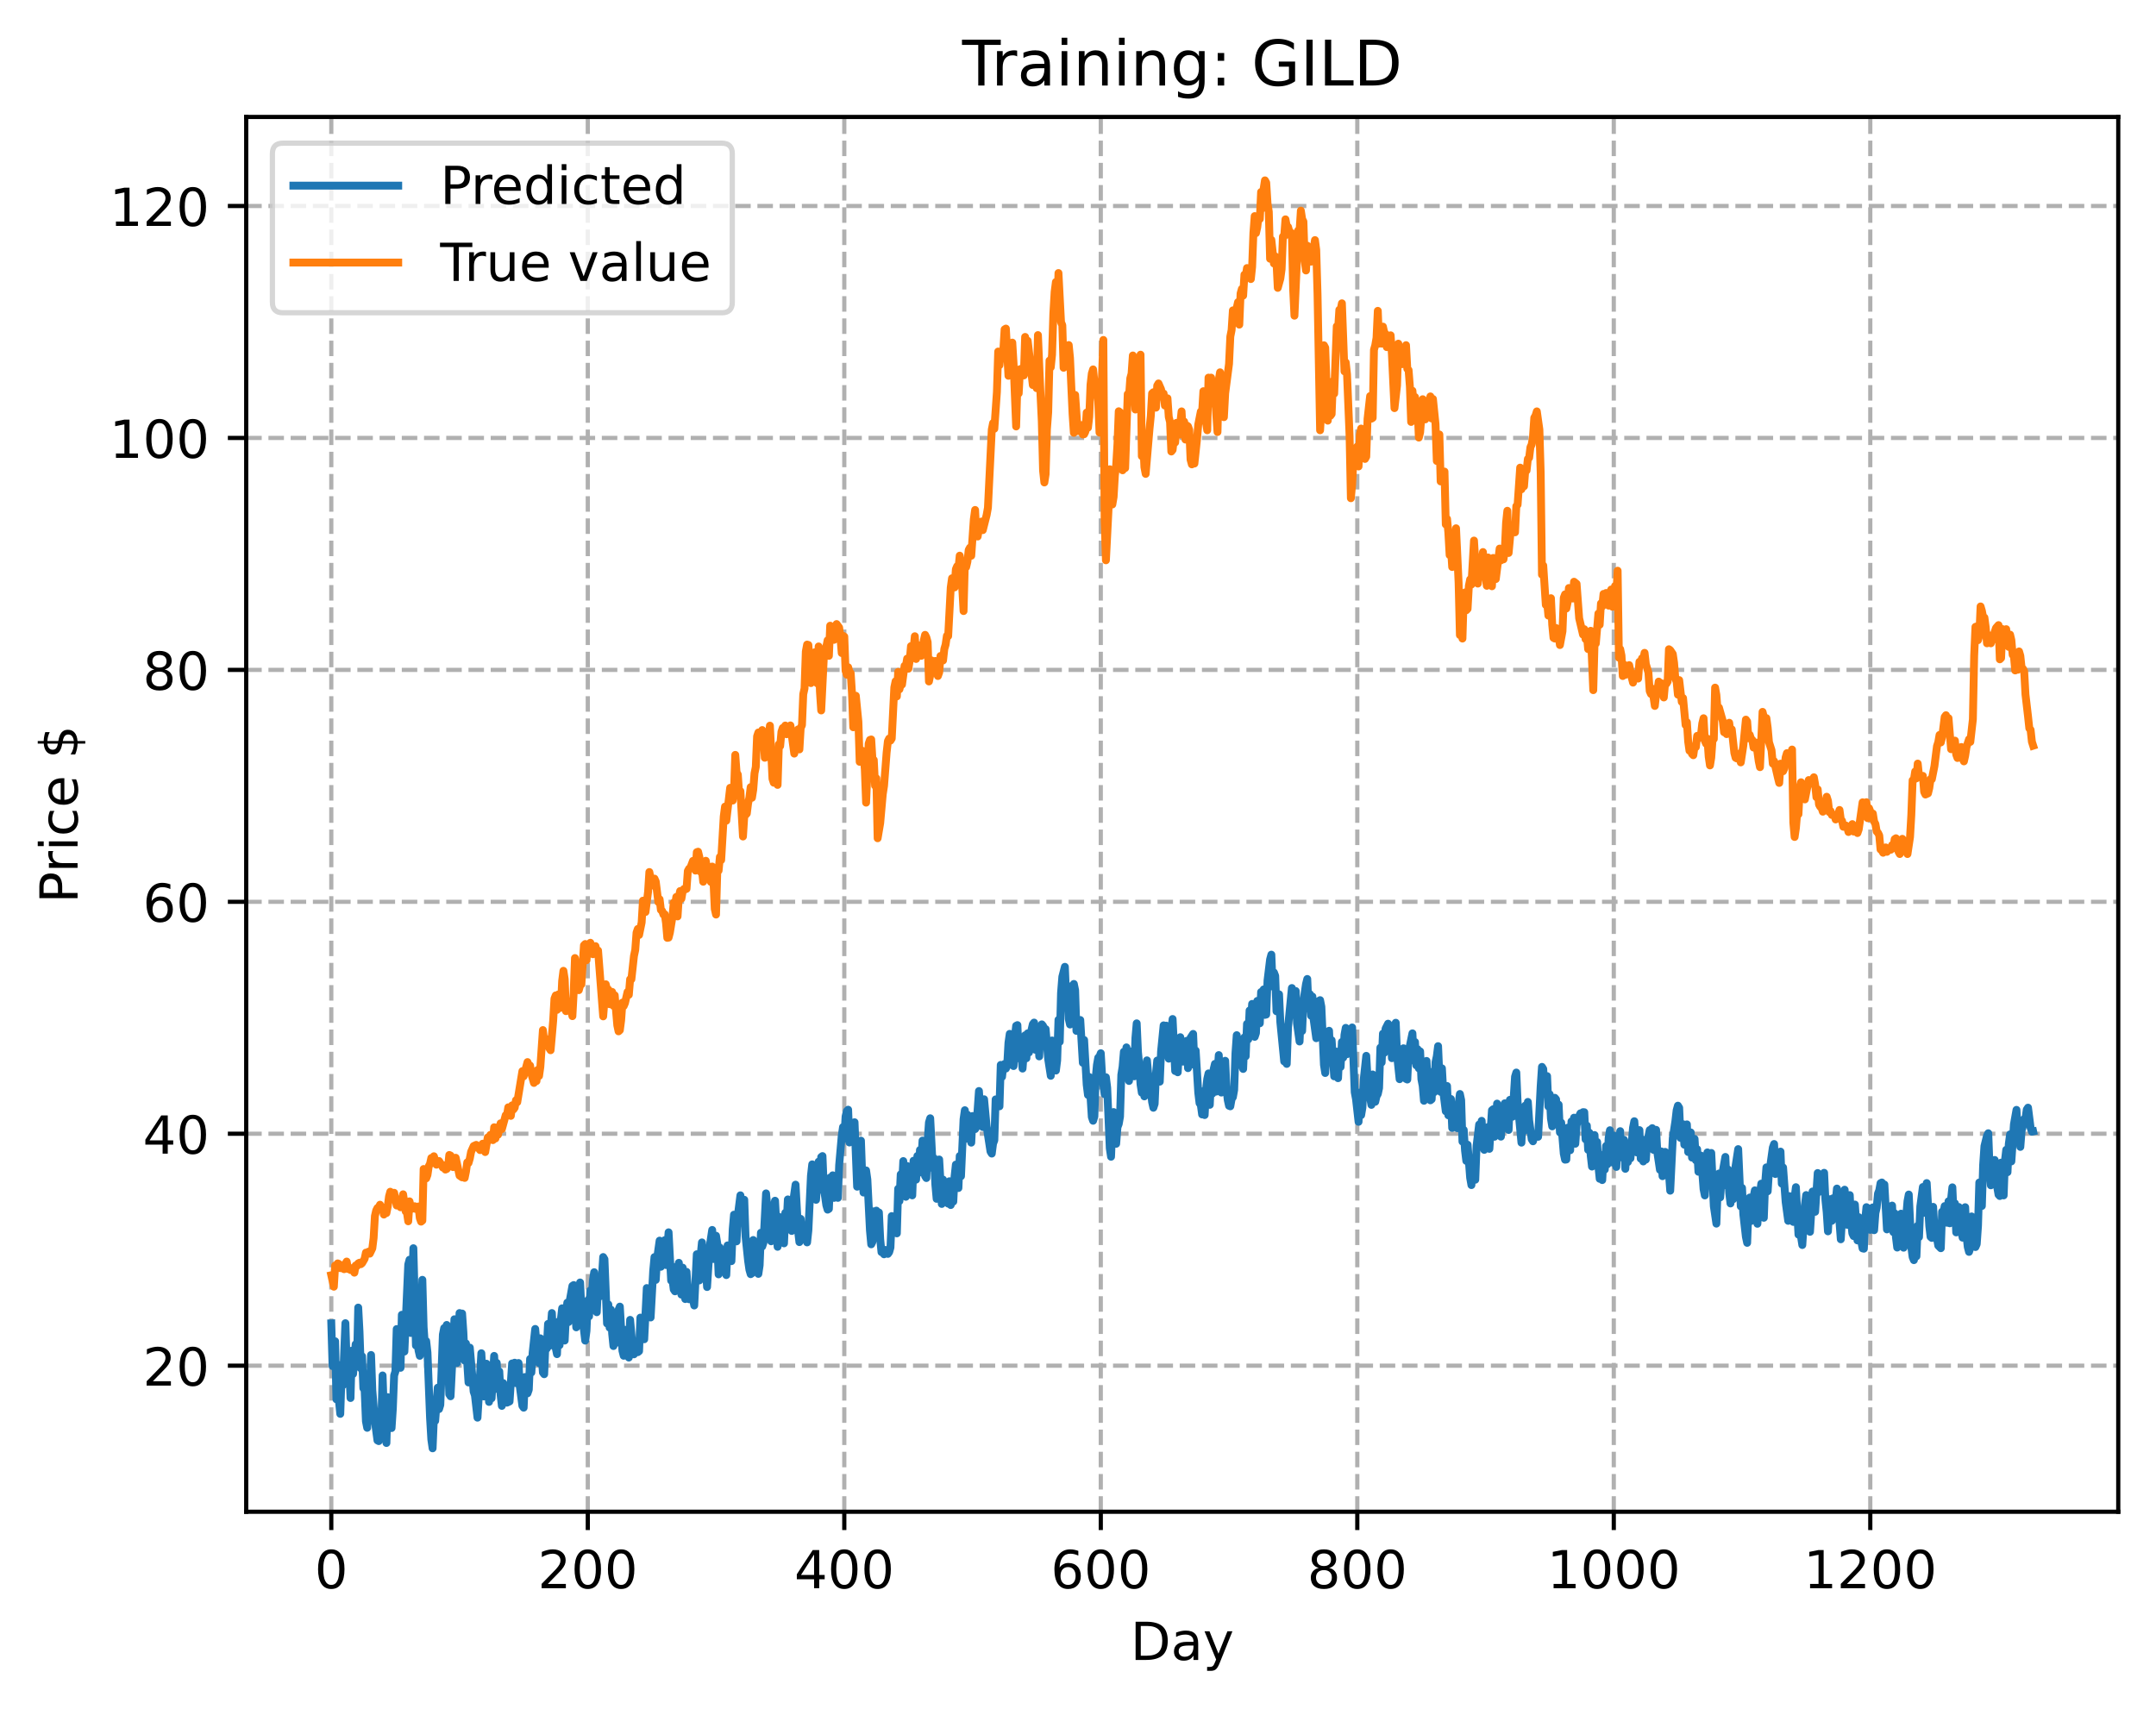 <?xml version="1.0" encoding="utf-8" standalone="no"?>
<!DOCTYPE svg PUBLIC "-//W3C//DTD SVG 1.1//EN"
  "http://www.w3.org/Graphics/SVG/1.1/DTD/svg11.dtd">
<!-- Created with matplotlib (https://matplotlib.org/) -->
<svg height="325.986pt" version="1.1" viewBox="0 0 411.286 325.986" width="411.286pt" xmlns="http://www.w3.org/2000/svg" xmlns:xlink="http://www.w3.org/1999/xlink">
 <defs>
  <style type="text/css">
*{stroke-linecap:butt;stroke-linejoin:round;}
  </style>
 </defs>
 <g id="figure_1">
  <g id="patch_1">
   <path d="M 0 325.986 
L 411.286 325.986 
L 411.286 0 
L 0 0 
z
" style="fill:#ffffff;"/>
  </g>
  <g id="axes_1">
   <g id="patch_2">
    <path d="M 46.966 288.43 
L 404.086 288.43 
L 404.086 22.318 
L 46.966 22.318 
z
" style="fill:#ffffff;"/>
   </g>
   <g id="matplotlib.axis_1">
    <g id="xtick_1">
     <g id="line2d_1">
      <path clip-path="url(#p13cf3bbfe2)" d="M 63.198 288.43 
L 63.198 22.318 
" style="fill:none;stroke:#b0b0b0;stroke-dasharray:2.96,1.28;stroke-dashoffset:0;stroke-width:0.8;"/>
     </g>
     <g id="line2d_2">
      <defs>
       <path d="M 0 0 
L 0 3.5 
" id="m8860f13c7c" style="stroke:#000000;stroke-width:0.8;"/>
      </defs>
      <g>
       <use style="stroke:#000000;stroke-width:0.8;" x="63.198" xlink:href="#m8860f13c7c" y="288.43"/>
      </g>
     </g>
     <g id="text_1">
      <!-- 0 -->
      <defs>
       <path d="M 31.781 66.406 
Q 24.172 66.406 20.328 58.906 
Q 16.5 51.422 16.5 36.375 
Q 16.5 21.391 20.328 13.891 
Q 24.172 6.391 31.781 6.391 
Q 39.453 6.391 43.281 13.891 
Q 47.125 21.391 47.125 36.375 
Q 47.125 51.422 43.281 58.906 
Q 39.453 66.406 31.781 66.406 
z
M 31.781 74.219 
Q 44.047 74.219 50.516 64.516 
Q 56.984 54.828 56.984 36.375 
Q 56.984 17.969 50.516 8.266 
Q 44.047 -1.422 31.781 -1.422 
Q 19.531 -1.422 13.062 8.266 
Q 6.594 17.969 6.594 36.375 
Q 6.594 54.828 13.062 64.516 
Q 19.531 74.219 31.781 74.219 
z
" id="DejaVuSans-48"/>
      </defs>
      <g transform="translate(60.017 303.029)scale(0.1 -0.1)">
       <use xlink:href="#DejaVuSans-48"/>
      </g>
     </g>
    </g>
    <g id="xtick_2">
     <g id="line2d_3">
      <path clip-path="url(#p13cf3bbfe2)" d="M 112.129 288.43 
L 112.129 22.318 
" style="fill:none;stroke:#b0b0b0;stroke-dasharray:2.96,1.28;stroke-dashoffset:0;stroke-width:0.8;"/>
     </g>
     <g id="line2d_4">
      <g>
       <use style="stroke:#000000;stroke-width:0.8;" x="112.129" xlink:href="#m8860f13c7c" y="288.43"/>
      </g>
     </g>
     <g id="text_2">
      <!-- 200 -->
      <defs>
       <path d="M 19.188 8.297 
L 53.609 8.297 
L 53.609 0 
L 7.328 0 
L 7.328 8.297 
Q 12.938 14.109 22.625 23.891 
Q 32.328 33.688 34.812 36.531 
Q 39.547 41.844 41.422 45.531 
Q 43.312 49.219 43.312 52.781 
Q 43.312 58.594 39.234 62.25 
Q 35.156 65.922 28.609 65.922 
Q 23.969 65.922 18.812 64.312 
Q 13.672 62.703 7.812 59.422 
L 7.812 69.391 
Q 13.766 71.781 18.938 73 
Q 24.125 74.219 28.422 74.219 
Q 39.75 74.219 46.484 68.547 
Q 53.219 62.891 53.219 53.422 
Q 53.219 48.922 51.531 44.891 
Q 49.859 40.875 45.406 35.406 
Q 44.188 33.984 37.641 27.219 
Q 31.109 20.453 19.188 8.297 
z
" id="DejaVuSans-50"/>
      </defs>
      <g transform="translate(102.585 303.029)scale(0.1 -0.1)">
       <use xlink:href="#DejaVuSans-50"/>
       <use x="63.623" xlink:href="#DejaVuSans-48"/>
       <use x="127.246" xlink:href="#DejaVuSans-48"/>
      </g>
     </g>
    </g>
    <g id="xtick_3">
     <g id="line2d_5">
      <path clip-path="url(#p13cf3bbfe2)" d="M 161.06 288.43 
L 161.06 22.318 
" style="fill:none;stroke:#b0b0b0;stroke-dasharray:2.96,1.28;stroke-dashoffset:0;stroke-width:0.8;"/>
     </g>
     <g id="line2d_6">
      <g>
       <use style="stroke:#000000;stroke-width:0.8;" x="161.06" xlink:href="#m8860f13c7c" y="288.43"/>
      </g>
     </g>
     <g id="text_3">
      <!-- 400 -->
      <defs>
       <path d="M 37.797 64.312 
L 12.891 25.391 
L 37.797 25.391 
z
M 35.203 72.906 
L 47.609 72.906 
L 47.609 25.391 
L 58.016 25.391 
L 58.016 17.188 
L 47.609 17.188 
L 47.609 0 
L 37.797 0 
L 37.797 17.188 
L 4.891 17.188 
L 4.891 26.703 
z
" id="DejaVuSans-52"/>
      </defs>
      <g transform="translate(151.516 303.029)scale(0.1 -0.1)">
       <use xlink:href="#DejaVuSans-52"/>
       <use x="63.623" xlink:href="#DejaVuSans-48"/>
       <use x="127.246" xlink:href="#DejaVuSans-48"/>
      </g>
     </g>
    </g>
    <g id="xtick_4">
     <g id="line2d_7">
      <path clip-path="url(#p13cf3bbfe2)" d="M 209.99 288.43 
L 209.99 22.318 
" style="fill:none;stroke:#b0b0b0;stroke-dasharray:2.96,1.28;stroke-dashoffset:0;stroke-width:0.8;"/>
     </g>
     <g id="line2d_8">
      <g>
       <use style="stroke:#000000;stroke-width:0.8;" x="209.99" xlink:href="#m8860f13c7c" y="288.43"/>
      </g>
     </g>
     <g id="text_4">
      <!-- 600 -->
      <defs>
       <path d="M 33.016 40.375 
Q 26.375 40.375 22.484 35.828 
Q 18.609 31.297 18.609 23.391 
Q 18.609 15.531 22.484 10.953 
Q 26.375 6.391 33.016 6.391 
Q 39.656 6.391 43.531 10.953 
Q 47.406 15.531 47.406 23.391 
Q 47.406 31.297 43.531 35.828 
Q 39.656 40.375 33.016 40.375 
z
M 52.594 71.297 
L 52.594 62.312 
Q 48.875 64.062 45.094 64.984 
Q 41.312 65.922 37.594 65.922 
Q 27.828 65.922 22.672 59.328 
Q 17.531 52.734 16.797 39.406 
Q 19.672 43.656 24.016 45.922 
Q 28.375 48.188 33.594 48.188 
Q 44.578 48.188 50.953 41.516 
Q 57.328 34.859 57.328 23.391 
Q 57.328 12.156 50.688 5.359 
Q 44.047 -1.422 33.016 -1.422 
Q 20.359 -1.422 13.672 8.266 
Q 6.984 17.969 6.984 36.375 
Q 6.984 53.656 15.188 63.938 
Q 23.391 74.219 37.203 74.219 
Q 40.922 74.219 44.703 73.484 
Q 48.484 72.75 52.594 71.297 
z
" id="DejaVuSans-54"/>
      </defs>
      <g transform="translate(200.446 303.029)scale(0.1 -0.1)">
       <use xlink:href="#DejaVuSans-54"/>
       <use x="63.623" xlink:href="#DejaVuSans-48"/>
       <use x="127.246" xlink:href="#DejaVuSans-48"/>
      </g>
     </g>
    </g>
    <g id="xtick_5">
     <g id="line2d_9">
      <path clip-path="url(#p13cf3bbfe2)" d="M 258.921 288.43 
L 258.921 22.318 
" style="fill:none;stroke:#b0b0b0;stroke-dasharray:2.96,1.28;stroke-dashoffset:0;stroke-width:0.8;"/>
     </g>
     <g id="line2d_10">
      <g>
       <use style="stroke:#000000;stroke-width:0.8;" x="258.921" xlink:href="#m8860f13c7c" y="288.43"/>
      </g>
     </g>
     <g id="text_5">
      <!-- 800 -->
      <defs>
       <path d="M 31.781 34.625 
Q 24.75 34.625 20.719 30.859 
Q 16.703 27.094 16.703 20.516 
Q 16.703 13.922 20.719 10.156 
Q 24.75 6.391 31.781 6.391 
Q 38.812 6.391 42.859 10.172 
Q 46.922 13.969 46.922 20.516 
Q 46.922 27.094 42.891 30.859 
Q 38.875 34.625 31.781 34.625 
z
M 21.922 38.812 
Q 15.578 40.375 12.031 44.719 
Q 8.5 49.078 8.5 55.328 
Q 8.5 64.062 14.719 69.141 
Q 20.953 74.219 31.781 74.219 
Q 42.672 74.219 48.875 69.141 
Q 55.078 64.062 55.078 55.328 
Q 55.078 49.078 51.531 44.719 
Q 48 40.375 41.703 38.812 
Q 48.828 37.156 52.797 32.312 
Q 56.781 27.484 56.781 20.516 
Q 56.781 9.906 50.312 4.234 
Q 43.844 -1.422 31.781 -1.422 
Q 19.734 -1.422 13.25 4.234 
Q 6.781 9.906 6.781 20.516 
Q 6.781 27.484 10.781 32.312 
Q 14.797 37.156 21.922 38.812 
z
M 18.312 54.391 
Q 18.312 48.734 21.844 45.562 
Q 25.391 42.391 31.781 42.391 
Q 38.141 42.391 41.719 45.562 
Q 45.312 48.734 45.312 54.391 
Q 45.312 60.062 41.719 63.234 
Q 38.141 66.406 31.781 66.406 
Q 25.391 66.406 21.844 63.234 
Q 18.312 60.062 18.312 54.391 
z
" id="DejaVuSans-56"/>
      </defs>
      <g transform="translate(249.377 303.029)scale(0.1 -0.1)">
       <use xlink:href="#DejaVuSans-56"/>
       <use x="63.623" xlink:href="#DejaVuSans-48"/>
       <use x="127.246" xlink:href="#DejaVuSans-48"/>
      </g>
     </g>
    </g>
    <g id="xtick_6">
     <g id="line2d_11">
      <path clip-path="url(#p13cf3bbfe2)" d="M 307.851 288.43 
L 307.851 22.318 
" style="fill:none;stroke:#b0b0b0;stroke-dasharray:2.96,1.28;stroke-dashoffset:0;stroke-width:0.8;"/>
     </g>
     <g id="line2d_12">
      <g>
       <use style="stroke:#000000;stroke-width:0.8;" x="307.851" xlink:href="#m8860f13c7c" y="288.43"/>
      </g>
     </g>
     <g id="text_6">
      <!-- 1000 -->
      <defs>
       <path d="M 12.406 8.297 
L 28.516 8.297 
L 28.516 63.922 
L 10.984 60.406 
L 10.984 69.391 
L 28.422 72.906 
L 38.281 72.906 
L 38.281 8.297 
L 54.391 8.297 
L 54.391 0 
L 12.406 0 
z
" id="DejaVuSans-49"/>
      </defs>
      <g transform="translate(295.126 303.029)scale(0.1 -0.1)">
       <use xlink:href="#DejaVuSans-49"/>
       <use x="63.623" xlink:href="#DejaVuSans-48"/>
       <use x="127.246" xlink:href="#DejaVuSans-48"/>
       <use x="190.869" xlink:href="#DejaVuSans-48"/>
      </g>
     </g>
    </g>
    <g id="xtick_7">
     <g id="line2d_13">
      <path clip-path="url(#p13cf3bbfe2)" d="M 356.782 288.43 
L 356.782 22.318 
" style="fill:none;stroke:#b0b0b0;stroke-dasharray:2.96,1.28;stroke-dashoffset:0;stroke-width:0.8;"/>
     </g>
     <g id="line2d_14">
      <g>
       <use style="stroke:#000000;stroke-width:0.8;" x="356.782" xlink:href="#m8860f13c7c" y="288.43"/>
      </g>
     </g>
     <g id="text_7">
      <!-- 1200 -->
      <g transform="translate(344.057 303.029)scale(0.1 -0.1)">
       <use xlink:href="#DejaVuSans-49"/>
       <use x="63.623" xlink:href="#DejaVuSans-50"/>
       <use x="127.246" xlink:href="#DejaVuSans-48"/>
       <use x="190.869" xlink:href="#DejaVuSans-48"/>
      </g>
     </g>
    </g>
    <g id="text_8">
     <!-- Day -->
     <defs>
      <path d="M 19.672 64.797 
L 19.672 8.109 
L 31.594 8.109 
Q 46.688 8.109 53.688 14.938 
Q 60.688 21.781 60.688 36.531 
Q 60.688 51.172 53.688 57.984 
Q 46.688 64.797 31.594 64.797 
z
M 9.812 72.906 
L 30.078 72.906 
Q 51.266 72.906 61.172 64.094 
Q 71.094 55.281 71.094 36.531 
Q 71.094 17.672 61.125 8.828 
Q 51.172 0 30.078 0 
L 9.812 0 
z
" id="DejaVuSans-68"/>
      <path d="M 34.281 27.484 
Q 23.391 27.484 19.188 25 
Q 14.984 22.516 14.984 16.5 
Q 14.984 11.719 18.141 8.906 
Q 21.297 6.109 26.703 6.109 
Q 34.188 6.109 38.703 11.406 
Q 43.219 16.703 43.219 25.484 
L 43.219 27.484 
z
M 52.203 31.203 
L 52.203 0 
L 43.219 0 
L 43.219 8.297 
Q 40.141 3.328 35.547 0.953 
Q 30.953 -1.422 24.312 -1.422 
Q 15.922 -1.422 10.953 3.297 
Q 6 8.016 6 15.922 
Q 6 25.141 12.172 29.828 
Q 18.359 34.516 30.609 34.516 
L 43.219 34.516 
L 43.219 35.406 
Q 43.219 41.609 39.141 45 
Q 35.062 48.391 27.688 48.391 
Q 23 48.391 18.547 47.266 
Q 14.109 46.141 10.016 43.891 
L 10.016 52.203 
Q 14.938 54.109 19.578 55.047 
Q 24.219 56 28.609 56 
Q 40.484 56 46.344 49.844 
Q 52.203 43.703 52.203 31.203 
z
" id="DejaVuSans-97"/>
      <path d="M 32.172 -5.078 
Q 28.375 -14.844 24.75 -17.812 
Q 21.141 -20.797 15.094 -20.797 
L 7.906 -20.797 
L 7.906 -13.281 
L 13.188 -13.281 
Q 16.891 -13.281 18.938 -11.516 
Q 21 -9.766 23.484 -3.219 
L 25.094 0.875 
L 2.984 54.688 
L 12.5 54.688 
L 29.594 11.922 
L 46.688 54.688 
L 56.203 54.688 
z
" id="DejaVuSans-121"/>
     </defs>
     <g transform="translate(215.652 316.707)scale(0.1 -0.1)">
      <use xlink:href="#DejaVuSans-68"/>
      <use x="77.002" xlink:href="#DejaVuSans-97"/>
      <use x="138.281" xlink:href="#DejaVuSans-121"/>
     </g>
    </g>
   </g>
   <g id="matplotlib.axis_2">
    <g id="ytick_1">
     <g id="line2d_15">
      <path clip-path="url(#p13cf3bbfe2)" d="M 46.966 260.564 
L 404.086 260.564 
" style="fill:none;stroke:#b0b0b0;stroke-dasharray:2.96,1.28;stroke-dashoffset:0;stroke-width:0.8;"/>
     </g>
     <g id="line2d_16">
      <defs>
       <path d="M 0 0 
L -3.5 0 
" id="mc07feb2c20" style="stroke:#000000;stroke-width:0.8;"/>
      </defs>
      <g>
       <use style="stroke:#000000;stroke-width:0.8;" x="46.966" xlink:href="#mc07feb2c20" y="260.564"/>
      </g>
     </g>
     <g id="text_9">
      <!-- 20 -->
      <g transform="translate(27.241 264.363)scale(0.1 -0.1)">
       <use xlink:href="#DejaVuSans-50"/>
       <use x="63.623" xlink:href="#DejaVuSans-48"/>
      </g>
     </g>
    </g>
    <g id="ytick_2">
     <g id="line2d_17">
      <path clip-path="url(#p13cf3bbfe2)" d="M 46.966 216.312 
L 404.086 216.312 
" style="fill:none;stroke:#b0b0b0;stroke-dasharray:2.96,1.28;stroke-dashoffset:0;stroke-width:0.8;"/>
     </g>
     <g id="line2d_18">
      <g>
       <use style="stroke:#000000;stroke-width:0.8;" x="46.966" xlink:href="#mc07feb2c20" y="216.312"/>
      </g>
     </g>
     <g id="text_10">
      <!-- 40 -->
      <g transform="translate(27.241 220.111)scale(0.1 -0.1)">
       <use xlink:href="#DejaVuSans-52"/>
       <use x="63.623" xlink:href="#DejaVuSans-48"/>
      </g>
     </g>
    </g>
    <g id="ytick_3">
     <g id="line2d_19">
      <path clip-path="url(#p13cf3bbfe2)" d="M 46.966 172.06 
L 404.086 172.06 
" style="fill:none;stroke:#b0b0b0;stroke-dasharray:2.96,1.28;stroke-dashoffset:0;stroke-width:0.8;"/>
     </g>
     <g id="line2d_20">
      <g>
       <use style="stroke:#000000;stroke-width:0.8;" x="46.966" xlink:href="#mc07feb2c20" y="172.06"/>
      </g>
     </g>
     <g id="text_11">
      <!-- 60 -->
      <g transform="translate(27.241 175.859)scale(0.1 -0.1)">
       <use xlink:href="#DejaVuSans-54"/>
       <use x="63.623" xlink:href="#DejaVuSans-48"/>
      </g>
     </g>
    </g>
    <g id="ytick_4">
     <g id="line2d_21">
      <path clip-path="url(#p13cf3bbfe2)" d="M 46.966 127.808 
L 404.086 127.808 
" style="fill:none;stroke:#b0b0b0;stroke-dasharray:2.96,1.28;stroke-dashoffset:0;stroke-width:0.8;"/>
     </g>
     <g id="line2d_22">
      <g>
       <use style="stroke:#000000;stroke-width:0.8;" x="46.966" xlink:href="#mc07feb2c20" y="127.808"/>
      </g>
     </g>
     <g id="text_12">
      <!-- 80 -->
      <g transform="translate(27.241 131.607)scale(0.1 -0.1)">
       <use xlink:href="#DejaVuSans-56"/>
       <use x="63.623" xlink:href="#DejaVuSans-48"/>
      </g>
     </g>
    </g>
    <g id="ytick_5">
     <g id="line2d_23">
      <path clip-path="url(#p13cf3bbfe2)" d="M 46.966 83.556 
L 404.086 83.556 
" style="fill:none;stroke:#b0b0b0;stroke-dasharray:2.96,1.28;stroke-dashoffset:0;stroke-width:0.8;"/>
     </g>
     <g id="line2d_24">
      <g>
       <use style="stroke:#000000;stroke-width:0.8;" x="46.966" xlink:href="#mc07feb2c20" y="83.556"/>
      </g>
     </g>
     <g id="text_13">
      <!-- 100 -->
      <g transform="translate(20.878 87.355)scale(0.1 -0.1)">
       <use xlink:href="#DejaVuSans-49"/>
       <use x="63.623" xlink:href="#DejaVuSans-48"/>
       <use x="127.246" xlink:href="#DejaVuSans-48"/>
      </g>
     </g>
    </g>
    <g id="ytick_6">
     <g id="line2d_25">
      <path clip-path="url(#p13cf3bbfe2)" d="M 46.966 39.304 
L 404.086 39.304 
" style="fill:none;stroke:#b0b0b0;stroke-dasharray:2.96,1.28;stroke-dashoffset:0;stroke-width:0.8;"/>
     </g>
     <g id="line2d_26">
      <g>
       <use style="stroke:#000000;stroke-width:0.8;" x="46.966" xlink:href="#mc07feb2c20" y="39.304"/>
      </g>
     </g>
     <g id="text_14">
      <!-- 120 -->
      <g transform="translate(20.878 43.103)scale(0.1 -0.1)">
       <use xlink:href="#DejaVuSans-49"/>
       <use x="63.623" xlink:href="#DejaVuSans-50"/>
       <use x="127.246" xlink:href="#DejaVuSans-48"/>
      </g>
     </g>
    </g>
    <g id="text_15">
     <!-- Price $ -->
     <defs>
      <path d="M 19.672 64.797 
L 19.672 37.406 
L 32.078 37.406 
Q 38.969 37.406 42.719 40.969 
Q 46.484 44.531 46.484 51.125 
Q 46.484 57.672 42.719 61.234 
Q 38.969 64.797 32.078 64.797 
z
M 9.812 72.906 
L 32.078 72.906 
Q 44.344 72.906 50.609 67.359 
Q 56.891 61.812 56.891 51.125 
Q 56.891 40.328 50.609 34.812 
Q 44.344 29.297 32.078 29.297 
L 19.672 29.297 
L 19.672 0 
L 9.812 0 
z
" id="DejaVuSans-80"/>
      <path d="M 41.109 46.297 
Q 39.594 47.172 37.812 47.578 
Q 36.031 48 33.891 48 
Q 26.266 48 22.188 43.047 
Q 18.109 38.094 18.109 28.812 
L 18.109 0 
L 9.078 0 
L 9.078 54.688 
L 18.109 54.688 
L 18.109 46.188 
Q 20.953 51.172 25.484 53.578 
Q 30.031 56 36.531 56 
Q 37.453 56 38.578 55.875 
Q 39.703 55.766 41.062 55.516 
z
" id="DejaVuSans-114"/>
      <path d="M 9.422 54.688 
L 18.406 54.688 
L 18.406 0 
L 9.422 0 
z
M 9.422 75.984 
L 18.406 75.984 
L 18.406 64.594 
L 9.422 64.594 
z
" id="DejaVuSans-105"/>
      <path d="M 48.781 52.594 
L 48.781 44.188 
Q 44.969 46.297 41.141 47.344 
Q 37.312 48.391 33.406 48.391 
Q 24.656 48.391 19.812 42.844 
Q 14.984 37.312 14.984 27.297 
Q 14.984 17.281 19.812 11.734 
Q 24.656 6.203 33.406 6.203 
Q 37.312 6.203 41.141 7.25 
Q 44.969 8.297 48.781 10.406 
L 48.781 2.094 
Q 45.016 0.344 40.984 -0.531 
Q 36.969 -1.422 32.422 -1.422 
Q 20.062 -1.422 12.781 6.344 
Q 5.516 14.109 5.516 27.297 
Q 5.516 40.672 12.859 48.328 
Q 20.219 56 33.016 56 
Q 37.156 56 41.109 55.141 
Q 45.062 54.297 48.781 52.594 
z
" id="DejaVuSans-99"/>
      <path d="M 56.203 29.594 
L 56.203 25.203 
L 14.891 25.203 
Q 15.484 15.922 20.484 11.062 
Q 25.484 6.203 34.422 6.203 
Q 39.594 6.203 44.453 7.469 
Q 49.312 8.734 54.109 11.281 
L 54.109 2.781 
Q 49.266 0.734 44.188 -0.344 
Q 39.109 -1.422 33.891 -1.422 
Q 20.797 -1.422 13.156 6.188 
Q 5.516 13.812 5.516 26.812 
Q 5.516 40.234 12.766 48.109 
Q 20.016 56 32.328 56 
Q 43.359 56 49.781 48.891 
Q 56.203 41.797 56.203 29.594 
z
M 47.219 32.234 
Q 47.125 39.594 43.094 43.984 
Q 39.062 48.391 32.422 48.391 
Q 24.906 48.391 20.391 44.141 
Q 15.875 39.891 15.188 32.172 
z
" id="DejaVuSans-101"/>
      <path id="DejaVuSans-32"/>
      <path d="M 33.797 -14.703 
L 28.906 -14.703 
L 28.859 0 
Q 23.734 0.094 18.609 1.188 
Q 13.484 2.297 8.297 4.5 
L 8.297 13.281 
Q 13.281 10.156 18.375 8.562 
Q 23.484 6.984 28.906 6.938 
L 28.906 29.203 
Q 18.109 30.953 13.203 35.156 
Q 8.297 39.359 8.297 46.688 
Q 8.297 54.641 13.625 59.219 
Q 18.953 63.812 28.906 64.5 
L 28.906 75.984 
L 33.797 75.984 
L 33.797 64.656 
Q 38.328 64.453 42.578 63.688 
Q 46.828 62.938 50.875 61.625 
L 50.875 53.078 
Q 46.828 55.125 42.547 56.25 
Q 38.281 57.375 33.797 57.562 
L 33.797 36.719 
Q 44.875 35.016 50.094 30.609 
Q 55.328 26.219 55.328 18.609 
Q 55.328 10.359 49.781 5.594 
Q 44.234 0.828 33.797 0.094 
z
M 28.906 37.594 
L 28.906 57.625 
Q 23.25 56.984 20.266 54.391 
Q 17.281 51.812 17.281 47.516 
Q 17.281 43.312 20.031 40.969 
Q 22.797 38.625 28.906 37.594 
z
M 33.797 28.219 
L 33.797 7.078 
Q 39.984 7.906 43.141 10.594 
Q 46.297 13.281 46.297 17.672 
Q 46.297 21.969 43.281 24.5 
Q 40.281 27.047 33.797 28.219 
z
" id="DejaVuSans-36"/>
     </defs>
     <g transform="translate(14.798 172.342)rotate(-90)scale(0.1 -0.1)">
      <use xlink:href="#DejaVuSans-80"/>
      <use x="58.553" xlink:href="#DejaVuSans-114"/>
      <use x="99.666" xlink:href="#DejaVuSans-105"/>
      <use x="127.449" xlink:href="#DejaVuSans-99"/>
      <use x="182.43" xlink:href="#DejaVuSans-101"/>
      <use x="243.953" xlink:href="#DejaVuSans-32"/>
      <use x="275.74" xlink:href="#DejaVuSans-36"/>
     </g>
    </g>
   </g>
   <g id="line2d_27">
    <path clip-path="url(#p13cf3bbfe2)" d="M 63.198 252.489 
L 63.443 260.647 
L 63.688 256.2 
L 63.932 255.904 
L 64.177 266.985 
L 64.422 260.345 
L 64.666 267.324 
L 64.911 269.761 
L 65.156 262.386 
L 65.4 264.311 
L 65.89 252.455 
L 66.134 260.264 
L 66.379 261.268 
L 66.623 261.229 
L 66.868 266.734 
L 67.113 257.701 
L 67.357 262.143 
L 67.847 256.468 
L 68.091 260.279 
L 68.336 249.477 
L 68.581 254.071 
L 68.825 261.072 
L 69.07 258.766 
L 69.315 264.867 
L 69.559 265.216 
L 69.804 271.174 
L 70.049 272.419 
L 70.293 264.589 
L 70.538 265.849 
L 70.783 258.521 
L 71.027 265.221 
L 71.517 271.205 
L 72.006 274.821 
L 72.251 274.956 
L 72.74 271.595 
L 72.984 262.426 
L 73.229 269.466 
L 73.474 271.767 
L 73.718 275.317 
L 73.963 266.569 
L 74.208 266.715 
L 74.452 267.455 
L 74.697 272.469 
L 74.942 268.723 
L 75.186 262.428 
L 75.431 261.658 
L 75.676 253.571 
L 76.41 260.97 
L 76.654 250.852 
L 76.899 255.742 
L 77.144 257.874 
L 77.878 241.265 
L 78.122 240.35 
L 78.367 254.325 
L 78.856 238.152 
L 79.345 256.719 
L 79.59 252.809 
L 79.835 257.62 
L 80.079 258.687 
L 80.569 244.183 
L 80.813 253.221 
L 81.058 256.725 
L 81.303 255.865 
L 81.547 258.067 
L 82.037 270.504 
L 82.281 274.648 
L 82.526 276.334 
L 82.771 270.454 
L 83.015 271.106 
L 83.505 264.764 
L 83.749 268.848 
L 83.994 268.053 
L 84.483 254.63 
L 84.728 253.388 
L 84.972 259.318 
L 85.217 252.789 
L 85.706 266.026 
L 85.951 266.401 
L 86.685 251.706 
L 86.93 254.724 
L 87.174 260.048 
L 87.664 250.519 
L 87.908 251.881 
L 88.153 250.609 
L 88.398 254.185 
L 88.642 259.6 
L 88.887 256.317 
L 89.376 263.767 
L 89.621 257.116 
L 90.355 265.507 
L 90.599 266.235 
L 91.089 270.484 
L 91.823 258.188 
L 92.312 266.439 
L 92.557 261.587 
L 92.801 260.185 
L 93.291 267.481 
L 93.535 263.28 
L 93.78 266.79 
L 94.269 258.697 
L 94.514 263.097 
L 94.759 260.027 
L 95.003 265.08 
L 95.248 261.653 
L 95.493 266.075 
L 95.737 268.236 
L 95.982 263.875 
L 96.716 267.62 
L 97.205 267.39 
L 97.694 260.136 
L 97.939 263.68 
L 98.184 259.994 
L 98.428 263.891 
L 98.673 263.777 
L 98.918 260.052 
L 99.162 264.525 
L 99.652 268.228 
L 99.896 268.578 
L 100.141 262.728 
L 100.63 265.844 
L 100.875 265.136 
L 101.12 259.276 
L 101.364 261.873 
L 101.609 258.071 
L 102.098 253.554 
L 102.343 256.253 
L 102.587 257.236 
L 102.832 260.069 
L 103.077 255.343 
L 103.566 261.871 
L 103.811 262.193 
L 104.055 256.326 
L 104.3 257.316 
L 104.545 252.592 
L 104.789 256.8 
L 105.279 250.521 
L 105.523 255.594 
L 105.768 256.655 
L 106.013 257.192 
L 106.257 258.364 
L 106.502 252.176 
L 106.747 256.656 
L 106.991 251.754 
L 107.236 249.612 
L 107.725 255.771 
L 107.97 250.832 
L 108.215 248.539 
L 108.459 252.242 
L 108.704 248.061 
L 109.193 245.346 
L 109.438 245.179 
L 109.927 253.25 
L 110.172 247.486 
L 110.661 244.689 
L 110.906 249.709 
L 111.64 255.783 
L 111.884 253.917 
L 112.129 248.102 
L 112.374 251.157 
L 112.618 246.198 
L 112.863 248.544 
L 113.108 244.259 
L 113.352 242.726 
L 113.842 250.365 
L 114.086 245.236 
L 114.331 247.417 
L 114.575 244.534 
L 114.82 243.691 
L 115.065 239.834 
L 115.309 240.247 
L 115.799 252.512 
L 116.043 248.87 
L 116.288 253.307 
L 116.533 249.861 
L 116.777 254.421 
L 117.022 256.817 
L 117.267 252.377 
L 117.511 256.229 
L 117.756 251.755 
L 118.001 249.903 
L 118.245 249.294 
L 118.735 257.71 
L 118.979 258.676 
L 119.224 253.718 
L 119.713 258.193 
L 119.958 259.017 
L 120.203 251.821 
L 120.692 257.287 
L 120.936 258.397 
L 121.181 257.044 
L 121.426 257.409 
L 121.67 257.988 
L 121.915 257.788 
L 122.16 251.392 
L 122.404 253.837 
L 122.649 254.42 
L 122.894 255.528 
L 123.383 245.749 
L 123.872 250.582 
L 124.117 251.371 
L 124.606 242.466 
L 124.851 239.843 
L 125.096 244.199 
L 125.34 240.18 
L 125.83 236.706 
L 126.074 241.693 
L 126.319 238.422 
L 126.808 236.614 
L 127.053 241.36 
L 127.542 235.118 
L 128.031 244.331 
L 128.276 244.062 
L 128.521 246.018 
L 128.765 246.379 
L 129.01 241.67 
L 129.255 245.427 
L 129.499 240.935 
L 129.744 245.542 
L 129.989 247.008 
L 130.233 241.859 
L 130.478 246.007 
L 130.723 247.852 
L 130.967 242.657 
L 131.212 246.29 
L 131.457 247.89 
L 131.701 247.066 
L 131.946 247.244 
L 132.191 247.877 
L 132.435 249.081 
L 132.924 239.3 
L 133.169 242.904 
L 133.414 244.3 
L 133.658 239.493 
L 133.903 237.046 
L 134.148 242.053 
L 134.392 238.393 
L 134.882 245.559 
L 135.371 237.903 
L 135.86 234.667 
L 136.105 240.212 
L 136.35 237.217 
L 136.594 235.771 
L 136.839 237.319 
L 137.084 243.144 
L 137.328 238.024 
L 137.573 242.251 
L 137.818 238.813 
L 138.062 242.026 
L 138.307 242.16 
L 138.551 243.278 
L 138.796 237.613 
L 139.041 238.558 
L 139.285 240.341 
L 139.53 240.62 
L 139.775 234.543 
L 140.019 231.753 
L 140.509 236.846 
L 140.753 231.897 
L 141.243 228.058 
L 141.487 233.288 
L 141.732 229.531 
L 141.977 228.905 
L 142.221 235.868 
L 142.711 240.555 
L 142.955 242.252 
L 143.2 243.104 
L 143.445 242.933 
L 143.689 236.585 
L 144.178 240.564 
L 144.423 240.778 
L 144.668 243.051 
L 144.912 241.422 
L 145.157 235.2 
L 145.402 237.828 
L 145.646 237.078 
L 146.136 227.692 
L 146.625 233.071 
L 147.114 236.832 
L 147.604 230.185 
L 147.848 229.09 
L 148.338 237.884 
L 148.582 232.156 
L 148.827 236.915 
L 149.072 232.25 
L 149.316 235.526 
L 149.561 237.225 
L 149.806 231.4 
L 150.05 233.551 
L 150.295 228.843 
L 150.784 234.424 
L 151.029 234.865 
L 151.273 229.504 
L 151.763 226.026 
L 152.252 234.94 
L 152.497 236.988 
L 152.741 232.549 
L 152.986 235.705 
L 153.231 235.794 
L 153.475 236.123 
L 153.72 236.074 
L 153.965 237.045 
L 154.209 234.759 
L 154.699 224.327 
L 154.943 222.149 
L 155.188 227.423 
L 155.433 224.163 
L 155.677 228.921 
L 156.166 221.637 
L 156.411 226.981 
L 156.656 220.754 
L 156.9 220.573 
L 157.145 226.571 
L 157.634 229.957 
L 157.879 230.795 
L 158.124 230.644 
L 158.368 224.667 
L 158.613 228.349 
L 158.858 224.243 
L 159.102 228.55 
L 159.347 224.378 
L 159.592 227.877 
L 159.836 228.548 
L 160.081 222.299 
L 160.57 216.732 
L 160.815 215.032 
L 161.06 217.238 
L 161.304 213.025 
L 161.549 211.975 
L 161.794 211.724 
L 162.038 217.981 
L 162.772 214.409 
L 163.017 214.116 
L 163.506 226.415 
L 163.751 220.935 
L 163.995 218.368 
L 164.24 217.632 
L 164.485 224.566 
L 164.729 227.532 
L 164.974 224.698 
L 165.219 223.309 
L 165.463 225.049 
L 165.953 234.766 
L 166.197 237.41 
L 166.442 236.911 
L 166.687 231.107 
L 166.931 234.736 
L 167.176 230.981 
L 167.421 234.198 
L 167.665 231.327 
L 167.91 236.419 
L 168.154 238.904 
L 168.399 238.742 
L 168.644 239.312 
L 168.888 238.478 
L 169.378 239.232 
L 169.622 238.897 
L 169.867 238.024 
L 170.112 232.018 
L 170.356 234.775 
L 170.846 233.945 
L 171.09 235.32 
L 171.335 226.809 
L 171.58 229.159 
L 171.824 224.056 
L 172.069 226.39 
L 172.314 221.525 
L 172.558 227.08 
L 172.803 228.34 
L 173.048 222.463 
L 173.292 227.528 
L 173.537 224.546 
L 173.782 227.311 
L 174.026 228.072 
L 174.271 221.455 
L 174.76 225.069 
L 175.005 220.545 
L 175.249 223.795 
L 175.494 219.408 
L 175.739 221.731 
L 175.983 217.622 
L 176.228 222.221 
L 176.473 224.385 
L 176.717 224.765 
L 176.962 217.685 
L 177.207 214.162 
L 177.451 213.358 
L 177.941 222.906 
L 178.185 220.986 
L 178.43 226.027 
L 178.675 228.732 
L 179.164 221.224 
L 179.653 229.705 
L 179.898 225.057 
L 180.387 227.717 
L 180.876 229.645 
L 181.121 225.372 
L 181.366 229.916 
L 181.61 228.88 
L 181.855 229.261 
L 182.1 224.441 
L 182.344 222.193 
L 182.589 226.34 
L 182.834 226.67 
L 183.078 220.549 
L 183.323 224.418 
L 183.812 213.537 
L 184.057 211.822 
L 184.302 217.25 
L 184.546 212.673 
L 184.791 216.275 
L 185.036 216.714 
L 185.28 218.011 
L 185.525 212.93 
L 185.77 215.095 
L 186.014 215.428 
L 186.259 215.036 
L 186.748 208.159 
L 186.993 211.936 
L 187.482 215.029 
L 187.727 209.731 
L 188.216 214.949 
L 188.95 219.708 
L 189.195 220.1 
L 189.439 218.19 
L 189.684 217.561 
L 189.929 209.757 
L 190.173 210.752 
L 190.418 210.702 
L 190.663 211.084 
L 190.907 203.175 
L 191.152 205.459 
L 191.397 203.201 
L 191.641 202.989 
L 191.886 203.878 
L 192.13 203.368 
L 192.375 198.967 
L 192.62 197.25 
L 192.864 202.082 
L 193.109 198.871 
L 193.354 203.398 
L 193.598 197.823 
L 193.843 195.71 
L 194.088 195.586 
L 194.332 201.922 
L 194.577 198.238 
L 195.066 203.881 
L 195.556 197.53 
L 195.8 201.911 
L 196.045 197.156 
L 196.29 200.812 
L 196.534 197.526 
L 197.024 195.412 
L 197.268 195.102 
L 197.513 200.294 
L 197.758 197.399 
L 198.002 197.133 
L 198.247 201.556 
L 198.491 195.987 
L 198.736 195.442 
L 198.981 195.734 
L 199.225 196.632 
L 199.47 196.336 
L 199.959 202.086 
L 200.449 205.259 
L 200.693 198.516 
L 200.938 202.405 
L 201.183 204.179 
L 201.427 204.26 
L 201.672 202.3 
L 201.917 194.572 
L 202.161 198.765 
L 202.406 189.445 
L 202.651 186.357 
L 203.14 184.461 
L 203.385 190.385 
L 203.629 188.053 
L 203.874 194.412 
L 204.118 195.471 
L 204.363 189.316 
L 204.608 188.189 
L 204.852 187.729 
L 205.097 188.935 
L 205.342 196.689 
L 205.586 194.774 
L 205.831 195.351 
L 206.076 194.609 
L 206.565 202.781 
L 206.81 198.422 
L 207.299 206.949 
L 207.544 208.916 
L 207.788 205.483 
L 208.278 213.128 
L 208.522 213.834 
L 208.767 213.015 
L 209.012 205.735 
L 209.256 203.17 
L 209.501 201.801 
L 209.746 201.582 
L 209.99 200.946 
L 210.235 205.194 
L 210.724 208.777 
L 210.969 205.53 
L 211.213 207.524 
L 211.703 219.092 
L 211.947 220.702 
L 212.192 214.793 
L 212.437 212.174 
L 212.926 218.229 
L 213.171 215.071 
L 213.415 214.438 
L 213.66 213.045 
L 213.905 205.065 
L 214.149 203.539 
L 214.394 200.66 
L 214.639 204.275 
L 214.883 199.834 
L 215.128 204.427 
L 215.373 206.244 
L 215.617 200.601 
L 215.862 203.487 
L 216.351 205.361 
L 216.596 198.034 
L 216.84 195.246 
L 217.085 200.736 
L 217.33 203.238 
L 217.574 206.906 
L 217.819 208.491 
L 218.064 204.702 
L 218.308 209.185 
L 218.553 204.62 
L 218.798 202.311 
L 219.287 207.813 
L 219.532 207.921 
L 219.776 210.242 
L 220.021 211.353 
L 220.266 210.605 
L 220.51 204.893 
L 220.755 202.345 
L 221 205.924 
L 221.244 206.379 
L 221.489 200.592 
L 221.978 195.634 
L 222.223 199.037 
L 222.467 195.686 
L 222.712 200.783 
L 222.957 201.986 
L 223.201 198.038 
L 223.446 196.711 
L 223.691 194.418 
L 224.18 204.346 
L 224.425 200.952 
L 224.669 204.588 
L 224.914 199.96 
L 225.159 197.888 
L 225.403 201.343 
L 225.648 202.553 
L 225.893 198.717 
L 226.137 202.519 
L 226.382 198.583 
L 226.627 203.795 
L 227.116 198.017 
L 227.605 197.264 
L 227.85 203.21 
L 228.094 200.445 
L 228.584 208.462 
L 228.828 210.482 
L 229.073 210.828 
L 229.318 212.633 
L 229.562 208.179 
L 229.807 212.746 
L 230.052 208.054 
L 230.296 205.879 
L 230.541 204.801 
L 230.786 210.795 
L 231.03 205.397 
L 231.275 208.655 
L 231.52 203.99 
L 231.764 202.981 
L 232.009 208.27 
L 232.498 201.305 
L 232.743 206.691 
L 232.988 208.452 
L 233.232 203.768 
L 233.477 202.661 
L 233.722 202.39 
L 233.966 207.655 
L 234.211 209.886 
L 234.455 210.982 
L 234.7 211.078 
L 234.945 209.694 
L 235.189 209.336 
L 235.434 207.956 
L 235.679 200.963 
L 235.923 197.503 
L 236.168 201.734 
L 236.413 202.695 
L 236.657 198.716 
L 236.902 203.171 
L 237.147 203.95 
L 237.391 197.924 
L 237.636 201.536 
L 237.881 195.346 
L 238.125 198.308 
L 238.37 192.797 
L 238.615 195.181 
L 238.859 191.54 
L 239.349 197.826 
L 239.593 197.101 
L 239.838 190.967 
L 240.082 194.202 
L 240.327 195.243 
L 240.572 189.264 
L 240.816 193.593 
L 241.061 188.77 
L 241.306 193.633 
L 241.55 193.57 
L 241.795 187.084 
L 242.284 183.061 
L 242.529 182.142 
L 242.774 188.227 
L 243.018 185.537 
L 243.263 186.188 
L 243.508 192.948 
L 243.752 190.536 
L 243.997 189.704 
L 244.242 195.053 
L 244.976 202.51 
L 245.22 202.614 
L 245.465 202.989 
L 245.709 196.042 
L 246.443 188.509 
L 246.688 193.327 
L 246.933 189.229 
L 247.177 189.08 
L 247.422 195.256 
L 247.911 198.715 
L 248.156 192.99 
L 248.401 196.705 
L 248.645 191.024 
L 249.135 187.763 
L 249.379 186.783 
L 249.624 192.443 
L 249.869 189.667 
L 250.113 193.805 
L 250.358 190.133 
L 250.603 194.556 
L 251.092 198.084 
L 251.337 192.911 
L 251.581 190.98 
L 251.826 190.821 
L 252.07 192.079 
L 252.56 203.165 
L 252.804 204.725 
L 253.049 200.136 
L 253.538 196.661 
L 253.783 202.145 
L 254.028 198.469 
L 254.517 205.361 
L 254.762 200.608 
L 255.006 204.681 
L 255.251 205.713 
L 255.496 200.555 
L 255.74 203.572 
L 255.985 198.8 
L 256.23 201.789 
L 256.474 197.444 
L 256.719 196.11 
L 256.964 201.133 
L 257.208 197.595 
L 257.453 196.717 
L 257.942 196.033 
L 258.431 208.398 
L 258.676 209.708 
L 259.165 214.036 
L 259.41 208.454 
L 259.655 212.769 
L 259.899 211.337 
L 260.144 206 
L 260.633 201.447 
L 260.878 205.764 
L 261.367 209.419 
L 261.612 210.805 
L 261.857 205.001 
L 262.101 207.074 
L 262.346 210.22 
L 262.591 209.14 
L 262.835 208.732 
L 263.08 207.592 
L 263.325 199.885 
L 263.569 202.715 
L 263.814 197.213 
L 264.058 200.893 
L 264.303 196.284 
L 264.792 195.314 
L 265.037 200.172 
L 265.282 196.759 
L 265.526 201.894 
L 265.771 197.56 
L 266.016 195.577 
L 266.26 195.134 
L 266.505 201.285 
L 266.994 205.901 
L 267.239 200.202 
L 267.484 203.348 
L 267.728 200.002 
L 267.973 203.832 
L 268.218 205.85 
L 268.462 205.967 
L 268.707 200.699 
L 269.441 197.154 
L 269.685 202.384 
L 269.93 198.806 
L 270.175 203.266 
L 270.419 200.175 
L 270.664 203.836 
L 270.909 200.594 
L 271.153 205.912 
L 271.398 207.183 
L 271.643 210.024 
L 271.887 203.881 
L 272.132 202.417 
L 272.377 207.34 
L 272.866 209.935 
L 273.111 209.733 
L 273.355 204.446 
L 273.6 208.375 
L 273.845 202.654 
L 274.089 201.541 
L 274.334 199.596 
L 274.579 205.301 
L 274.823 208.324 
L 275.068 203.826 
L 275.313 208.186 
L 275.802 212.025 
L 276.046 207.197 
L 276.291 212.795 
L 276.536 209.951 
L 276.78 209.678 
L 277.025 215.212 
L 277.27 211.283 
L 277.514 214.615 
L 277.759 210.928 
L 278.004 215.257 
L 278.248 210.647 
L 278.493 208.724 
L 278.738 209.895 
L 278.982 217.809 
L 279.227 215.585 
L 279.472 219.509 
L 279.716 221.494 
L 279.961 218.398 
L 280.45 224.722 
L 280.695 226.111 
L 280.94 221.615 
L 281.184 224.84 
L 281.429 225.089 
L 281.673 218.645 
L 282.163 214.549 
L 282.407 217.931 
L 282.652 213.845 
L 282.897 218.326 
L 283.141 219.389 
L 283.386 215.302 
L 283.631 215.642 
L 283.875 215.025 
L 284.12 219.195 
L 284.609 211.826 
L 284.854 211.627 
L 285.099 216.886 
L 285.588 210.561 
L 285.833 214.651 
L 286.077 216.142 
L 286.322 216.868 
L 286.567 212.579 
L 286.811 214.395 
L 287.056 210.501 
L 287.545 214.836 
L 287.79 215.591 
L 288.034 209.84 
L 288.279 212.915 
L 288.524 213.071 
L 289.013 205.426 
L 289.258 204.634 
L 289.502 210.258 
L 290.236 218.013 
L 290.481 212.016 
L 290.726 215.776 
L 290.97 210.941 
L 291.215 214.651 
L 291.46 210.236 
L 291.704 213.747 
L 292.194 217.374 
L 292.438 217.755 
L 292.683 216.884 
L 292.928 216.85 
L 293.172 216.324 
L 293.417 216.896 
L 293.906 207.201 
L 294.151 203.553 
L 294.395 203.96 
L 294.64 208.689 
L 294.885 206.401 
L 295.129 205.313 
L 295.374 211.1 
L 295.619 208.771 
L 295.863 213.424 
L 296.108 214.904 
L 296.353 210.147 
L 296.597 209.453 
L 296.842 209.738 
L 297.087 213.07 
L 297.331 210.754 
L 297.576 216.059 
L 297.821 214.196 
L 298.31 220.114 
L 298.555 221.259 
L 298.799 221.229 
L 299.044 215.164 
L 299.289 218.148 
L 299.533 219.465 
L 299.778 213.961 
L 300.022 217.221 
L 300.267 213.246 
L 300.512 218.22 
L 300.756 214.699 
L 301.246 212.916 
L 301.49 212.415 
L 301.735 212.922 
L 301.98 212.193 
L 302.224 212.201 
L 302.469 217.384 
L 302.714 214.759 
L 302.958 219.386 
L 303.203 216.115 
L 303.448 220.454 
L 303.692 222.574 
L 303.937 217.666 
L 304.182 216.558 
L 304.426 221.574 
L 304.671 217.88 
L 304.916 222.486 
L 305.16 224.909 
L 305.405 220.348 
L 305.649 225.151 
L 305.894 220.556 
L 306.139 223.14 
L 306.383 218.64 
L 306.628 222.152 
L 306.873 217.132 
L 307.117 215.639 
L 307.362 220.227 
L 307.607 221.795 
L 307.851 216.641 
L 308.341 222.647 
L 308.585 217.131 
L 308.83 219.402 
L 309.075 215.816 
L 309.319 220.821 
L 309.564 218.643 
L 309.809 217.474 
L 310.053 223.006 
L 310.298 219.17 
L 310.543 221.708 
L 310.787 218.143 
L 311.032 221.015 
L 311.521 215.16 
L 311.766 213.922 
L 312.255 219.879 
L 312.5 217.006 
L 312.744 215.616 
L 312.989 221.069 
L 313.234 217.375 
L 313.478 221.602 
L 313.723 218.277 
L 313.968 221.248 
L 314.212 217.977 
L 314.702 215.607 
L 314.946 215.512 
L 315.191 215.245 
L 315.436 219.396 
L 315.925 215.566 
L 316.17 219.954 
L 316.659 223.202 
L 316.904 219.683 
L 317.148 224.409 
L 317.393 221.212 
L 317.637 219.769 
L 317.882 224.127 
L 318.127 220.608 
L 318.616 227.179 
L 319.105 217.156 
L 319.595 213.945 
L 319.839 211.838 
L 320.084 210.955 
L 320.329 211.361 
L 320.573 217.103 
L 320.818 215.035 
L 321.063 214.493 
L 321.307 218.403 
L 321.797 214.522 
L 322.041 219.803 
L 322.286 216.894 
L 322.531 216.059 
L 322.775 220.871 
L 323.265 217.292 
L 323.509 221.373 
L 323.754 219.26 
L 323.998 223.564 
L 324.243 221.107 
L 324.488 220.481 
L 324.977 226.876 
L 325.222 228.086 
L 325.466 222.453 
L 325.711 219.869 
L 325.956 223.835 
L 326.2 220.066 
L 326.445 219.973 
L 326.934 230.132 
L 327.424 233.463 
L 327.668 226.765 
L 327.913 223.901 
L 328.158 228.452 
L 328.402 224.824 
L 329.136 220.734 
L 329.381 226.211 
L 329.625 223.11 
L 329.87 227.598 
L 330.115 229.614 
L 330.359 225.591 
L 330.604 228.821 
L 330.849 224.044 
L 331.583 219.242 
L 332.072 230.164 
L 332.317 226.642 
L 332.561 231.683 
L 333.051 235.985 
L 333.295 237.131 
L 333.54 230.406 
L 333.785 228.482 
L 334.029 232.967 
L 334.274 229.578 
L 334.763 227.111 
L 335.008 231.388 
L 335.252 233.493 
L 335.497 229.675 
L 335.986 225.838 
L 336.231 230.733 
L 336.476 232.347 
L 336.72 225.819 
L 336.965 222.727 
L 337.21 227.294 
L 337.454 223.441 
L 337.699 222.458 
L 338.188 218.951 
L 338.433 218.266 
L 338.678 223.998 
L 338.922 221.198 
L 339.167 219.936 
L 339.412 220.276 
L 339.656 219.717 
L 339.901 225.833 
L 340.146 222.744 
L 340.635 229.323 
L 341.124 232.929 
L 341.369 228.22 
L 341.613 231.511 
L 341.858 232.917 
L 342.103 233.139 
L 342.347 228.42 
L 342.592 226.508 
L 343.081 235.56 
L 343.326 231.824 
L 343.571 235.98 
L 343.815 237.543 
L 344.305 229.923 
L 344.549 228.007 
L 344.794 232.861 
L 345.283 235.024 
L 345.773 227.326 
L 346.017 230.048 
L 346.262 231.209 
L 346.751 223.806 
L 346.996 227.42 
L 347.24 225.121 
L 347.485 224.259 
L 347.73 224.081 
L 347.974 223.762 
L 348.219 228.906 
L 348.464 231.259 
L 348.708 234.933 
L 348.953 230.113 
L 349.198 228.782 
L 349.442 232.934 
L 349.687 228.621 
L 349.932 231.851 
L 350.421 226.768 
L 350.666 231.359 
L 350.91 233.201 
L 351.155 236.452 
L 351.644 228.319 
L 351.889 226.985 
L 352.378 233.69 
L 352.868 228.018 
L 353.112 232.964 
L 353.357 235.324 
L 353.601 235.84 
L 353.846 229.821 
L 354.335 236.665 
L 354.58 232.227 
L 354.825 235.679 
L 355.314 238.186 
L 355.559 238.247 
L 355.803 232.807 
L 356.048 230.316 
L 356.293 234.011 
L 356.537 230.552 
L 356.782 234.647 
L 357.027 231.373 
L 357.271 230.364 
L 357.516 234.718 
L 357.761 231.458 
L 358.005 230.389 
L 358.25 227.734 
L 358.495 227.1 
L 358.739 225.743 
L 358.984 225.612 
L 359.228 226.283 
L 359.473 225.993 
L 359.962 234.568 
L 360.207 230.556 
L 360.452 234.119 
L 360.696 230.486 
L 360.941 230.014 
L 361.186 235.085 
L 361.43 231.488 
L 361.675 236.055 
L 361.92 238.028 
L 362.164 233.978 
L 362.654 231.562 
L 363.143 238.057 
L 363.877 229.2 
L 364.122 227.908 
L 364.611 237.94 
L 364.856 239.83 
L 365.1 240.429 
L 365.345 239.276 
L 365.589 239.699 
L 365.834 233.852 
L 366.079 236.032 
L 366.323 230.191 
L 366.813 226.473 
L 367.057 231.39 
L 367.302 227.386 
L 367.547 225.721 
L 368.036 233.93 
L 368.281 235.977 
L 368.525 236.19 
L 368.77 230.259 
L 369.015 234.309 
L 369.259 235.915 
L 369.504 236.263 
L 369.749 237.658 
L 370.238 238.155 
L 370.483 231.191 
L 370.727 231.341 
L 370.972 230.115 
L 371.461 233.308 
L 371.706 229.193 
L 371.95 233.399 
L 372.195 228.766 
L 372.44 226.535 
L 372.684 232.017 
L 372.929 229.591 
L 373.174 235.137 
L 373.418 231.709 
L 373.663 230.286 
L 374.152 234.836 
L 374.397 236.143 
L 374.642 231.515 
L 374.886 230.325 
L 375.131 235.723 
L 375.376 237.921 
L 375.62 238.854 
L 375.865 238.072 
L 376.11 232.089 
L 376.354 235.778 
L 376.599 236.486 
L 376.844 237.928 
L 377.088 237.368 
L 377.333 233.842 
L 377.577 225.611 
L 378.067 230.1 
L 378.311 222.267 
L 378.556 218.677 
L 379.045 216.693 
L 379.29 216.216 
L 379.535 222.758 
L 379.779 226.148 
L 380.024 222.195 
L 380.269 225.547 
L 380.513 221.313 
L 380.758 225.09 
L 381.247 227.935 
L 381.492 228.195 
L 381.737 221.828 
L 382.226 228.078 
L 382.471 221.46 
L 382.715 219.37 
L 382.96 223.65 
L 383.204 218.269 
L 383.449 216.427 
L 383.694 221.591 
L 384.183 214.51 
L 384.672 211.756 
L 384.917 216.656 
L 385.162 214.242 
L 385.406 218.823 
L 385.651 215.691 
L 385.896 214.875 
L 386.14 213.478 
L 386.385 213.491 
L 386.63 211.697 
L 386.874 211.333 
L 387.364 215.168 
L 387.608 215.923 
L 387.853 215.869 
L 387.853 215.869 
" style="fill:none;stroke:#1f77b4;stroke-linecap:square;stroke-width:1.5;"/>
   </g>
   <g id="line2d_28">
    <path clip-path="url(#p13cf3bbfe2)" d="M 63.198 243.306 
L 63.688 245.496 
L 63.932 241.447 
L 64.177 241.912 
L 64.422 241.049 
L 64.666 241.159 
L 64.911 241.956 
L 65.156 241.867 
L 65.645 242.155 
L 65.89 241.115 
L 66.134 240.695 
L 66.379 242.111 
L 66.623 242.022 
L 66.868 242.31 
L 67.113 241.956 
L 67.602 242.819 
L 67.847 241.447 
L 68.091 241.558 
L 68.336 241.049 
L 68.581 240.916 
L 68.825 241.204 
L 69.07 241.004 
L 69.559 240.164 
L 69.804 238.991 
L 70.049 239.257 
L 70.293 238.814 
L 70.538 239.19 
L 71.027 238.172 
L 71.272 236.203 
L 71.517 232.021 
L 71.761 230.959 
L 72.006 230.472 
L 72.251 230.34 
L 72.495 229.853 
L 72.74 230.517 
L 72.984 230.362 
L 73.229 231.734 
L 73.474 231.092 
L 73.718 231.446 
L 73.963 230.207 
L 74.208 228.282 
L 74.452 227.375 
L 74.942 227.994 
L 75.186 227.574 
L 75.676 230.008 
L 75.92 229.72 
L 76.165 229.654 
L 76.41 230.34 
L 76.899 227.862 
L 77.388 231.136 
L 77.633 231.38 
L 77.878 233.017 
L 78.122 229.211 
L 78.367 230.273 
L 78.611 230.627 
L 78.856 230.495 
L 79.101 230.141 
L 79.345 230.672 
L 79.59 230.649 
L 79.835 230.185 
L 80.079 232.397 
L 80.324 233.083 
L 80.569 232.884 
L 80.813 223.038 
L 81.058 224.41 
L 81.303 224.83 
L 81.547 224.167 
L 81.792 222.507 
L 82.037 222.042 
L 82.281 220.936 
L 82.526 221.246 
L 82.771 220.604 
L 83.26 222.219 
L 83.505 221.976 
L 83.749 221.511 
L 84.239 222.264 
L 84.483 222.773 
L 84.728 222.352 
L 84.972 223.149 
L 85.217 223.038 
L 85.462 222.684 
L 85.706 220.361 
L 85.951 220.472 
L 86.196 222.109 
L 86.44 222.684 
L 86.685 221.334 
L 86.93 220.892 
L 87.664 224.299 
L 88.153 224.631 
L 88.398 224.498 
L 88.642 224.742 
L 88.887 223.547 
L 89.132 221.777 
L 89.376 221.888 
L 89.621 221.047 
L 89.866 219.764 
L 90.355 218.657 
L 90.844 218.436 
L 91.578 219.432 
L 91.823 219.033 
L 92.067 218.215 
L 92.312 218.635 
L 92.557 219.808 
L 93.046 217.02 
L 93.291 217.551 
L 93.535 216.533 
L 93.78 216.644 
L 94.025 217.529 
L 94.269 215.073 
L 94.514 217.219 
L 94.759 215.117 
L 95.003 216.511 
L 95.493 214.321 
L 95.737 215.427 
L 96.471 212.772 
L 96.716 212.772 
L 96.96 211.267 
L 97.45 212.904 
L 97.694 210.891 
L 97.939 211.688 
L 98.184 211.334 
L 98.428 209.917 
L 98.673 210.294 
L 99.652 204.364 
L 99.896 205.359 
L 100.63 202.638 
L 100.875 203.324 
L 101.12 203.302 
L 101.364 204.873 
L 101.854 206.621 
L 102.098 206.311 
L 102.343 206.267 
L 102.587 204.12 
L 102.832 205.293 
L 103.077 203.567 
L 103.566 196.531 
L 103.811 198.655 
L 104.055 198.169 
L 104.3 199.43 
L 104.545 199.186 
L 104.789 200.005 
L 105.034 200.381 
L 105.523 194.783 
L 105.768 190.535 
L 106.013 189.916 
L 106.257 192.681 
L 106.502 189.739 
L 106.747 189.893 
L 106.991 192.283 
L 107.236 187.172 
L 107.481 185.225 
L 107.725 186.818 
L 107.97 192.925 
L 108.215 191.022 
L 108.459 191.132 
L 108.704 191.774 
L 109.193 193.876 
L 109.438 189.362 
L 109.682 182.791 
L 109.927 184.384 
L 110.416 188.92 
L 110.661 188.013 
L 110.906 187.814 
L 111.395 180.357 
L 111.64 180.114 
L 111.884 183.211 
L 112.129 180.246 
L 112.374 181.486 
L 112.618 179.87 
L 113.108 182.061 
L 113.597 180.512 
L 113.842 181.729 
L 114.086 181.353 
L 115.065 193.92 
L 115.554 187.791 
L 115.799 188.787 
L 116.043 188.787 
L 116.288 191.597 
L 116.533 189.871 
L 116.777 189.252 
L 117.022 191.907 
L 117.267 189.893 
L 117.756 195.624 
L 118.001 196.775 
L 118.245 196.553 
L 118.49 194.673 
L 118.735 191.287 
L 118.979 191.951 
L 119.224 191.376 
L 119.713 189.252 
L 119.958 189.805 
L 120.203 186.84 
L 120.447 186.84 
L 120.936 182.393 
L 121.181 181.242 
L 121.426 177.945 
L 121.67 177.237 
L 121.915 178.388 
L 122.404 175.998 
L 122.649 171.839 
L 122.894 172.702 
L 123.138 174.007 
L 123.628 170.157 
L 123.872 166.374 
L 124.117 167.59 
L 124.606 168.962 
L 124.851 167.635 
L 125.096 168.188 
L 125.585 172.104 
L 125.83 171.573 
L 126.074 173.609 
L 126.319 173.808 
L 126.563 174.494 
L 126.808 174.427 
L 127.053 176.109 
L 127.297 178.941 
L 127.542 178.897 
L 127.787 177.945 
L 128.276 174.958 
L 128.521 172.215 
L 128.765 172.856 
L 129.01 171.131 
L 129.255 174.848 
L 129.499 171.086 
L 129.744 170.002 
L 129.989 171.462 
L 130.233 170.024 
L 130.478 169.604 
L 130.723 169.692 
L 130.967 169.582 
L 131.212 166.174 
L 131.457 165.732 
L 131.701 165.577 
L 132.191 164.249 
L 132.68 166.108 
L 132.924 162.59 
L 133.169 162.501 
L 133.414 163.519 
L 133.658 166.351 
L 133.903 165.997 
L 134.148 168.232 
L 134.637 164.227 
L 134.882 165.71 
L 135.126 165.865 
L 135.371 166.75 
L 135.616 168.276 
L 135.86 165.334 
L 136.105 168.144 
L 136.35 173.432 
L 136.594 174.494 
L 136.839 165.997 
L 137.084 166.108 
L 137.328 163.497 
L 137.573 164.095 
L 138.062 155.775 
L 138.307 153.894 
L 138.551 156.594 
L 139.285 150.31 
L 139.53 150.642 
L 139.775 152.744 
L 140.019 151.04 
L 140.264 144.026 
L 140.509 147.345 
L 140.753 147.788 
L 140.998 151.394 
L 141.243 150.952 
L 141.732 159.603 
L 141.977 155.753 
L 142.466 155.222 
L 142.711 153.253 
L 142.955 152.191 
L 143.2 150.177 
L 143.445 152.213 
L 143.689 150.686 
L 143.934 147.544 
L 144.178 146.327 
L 144.423 140.486 
L 144.668 139.756 
L 144.912 140.265 
L 145.402 139.291 
L 145.646 139.933 
L 145.891 144.579 
L 146.136 144.469 
L 146.625 141.106 
L 146.87 138.451 
L 147.359 148.584 
L 147.604 149.336 
L 147.848 146.836 
L 148.093 146.792 
L 148.338 149.757 
L 148.582 141.991 
L 148.827 142.345 
L 149.072 139.623 
L 149.316 138.893 
L 149.561 138.959 
L 149.806 138.428 
L 150.05 140.088 
L 150.295 138.694 
L 150.539 138.65 
L 150.784 138.406 
L 151.518 143.783 
L 152.252 139.159 
L 152.497 142.986 
L 152.741 138.893 
L 152.986 138.362 
L 153.231 132.454 
L 153.475 131.348 
L 153.72 124.312 
L 153.965 122.984 
L 154.209 123.051 
L 154.699 130.33 
L 154.943 126.325 
L 155.188 128.14 
L 155.433 124.445 
L 155.677 126.37 
L 155.922 130.397 
L 156.166 123.338 
L 156.411 131.901 
L 156.656 135.552 
L 157.145 125.64 
L 157.39 123.825 
L 157.634 123.383 
L 157.879 122.166 
L 158.124 125.131 
L 158.368 119.378 
L 158.613 121.834 
L 158.858 121.591 
L 159.102 122.077 
L 159.347 119.909 
L 159.592 119.068 
L 160.081 119.732 
L 160.326 121.635 
L 160.57 124.6 
L 160.815 121.303 
L 161.06 121.458 
L 161.304 127.985 
L 161.549 128.737 
L 161.794 127.299 
L 162.038 128.162 
L 162.283 128.427 
L 162.527 132.211 
L 162.772 138.76 
L 163.017 137.875 
L 163.261 132.742 
L 163.751 137.698 
L 163.995 145.354 
L 164.24 145.221 
L 164.485 143.23 
L 164.729 143.783 
L 164.974 146.814 
L 165.219 153.142 
L 165.708 141.88 
L 165.953 141.172 
L 166.197 141.084 
L 166.442 145.066 
L 166.687 145 
L 166.931 149.912 
L 167.176 148.496 
L 167.421 159.935 
L 167.91 157.036 
L 168.399 151.527 
L 168.644 149.934 
L 169.133 143.606 
L 169.378 141.393 
L 169.622 140.906 
L 169.867 141.305 
L 170.112 140.906 
L 170.601 131.149 
L 170.846 129.976 
L 171.09 132.875 
L 171.335 128.184 
L 171.58 131.525 
L 171.824 130.529 
L 172.069 130.618 
L 172.558 127.034 
L 172.803 127.144 
L 173.048 125.662 
L 173.292 127.587 
L 173.537 126.038 
L 173.782 123.272 
L 174.026 125.286 
L 174.271 123.803 
L 174.515 121.391 
L 174.76 125.728 
L 175.005 123.029 
L 175.249 123.692 
L 175.494 123.206 
L 175.739 125.131 
L 175.983 124.378 
L 176.228 122.166 
L 176.473 121.126 
L 176.717 121.613 
L 176.962 122.52 
L 177.207 130.021 
L 177.451 128.826 
L 177.696 125.994 
L 177.941 126.525 
L 178.185 126.215 
L 178.43 126.104 
L 178.675 128.273 
L 178.919 128.981 
L 179.164 128.295 
L 179.409 125.153 
L 179.653 126.038 
L 179.898 126.016 
L 180.142 123.825 
L 180.387 122.984 
L 180.632 121.303 
L 180.876 121.369 
L 181.366 112.098 
L 181.61 110.328 
L 181.855 111.855 
L 182.1 112.076 
L 182.344 108.603 
L 182.589 108.027 
L 182.834 108.492 
L 183.078 106.014 
L 183.323 107.895 
L 183.812 116.59 
L 184.057 107.474 
L 184.302 108.204 
L 184.546 107.164 
L 184.791 104.93 
L 185.036 104.487 
L 185.28 106.036 
L 185.77 99.066 
L 186.014 97.296 
L 186.259 102.252 
L 186.503 102.363 
L 186.748 100.858 
L 186.993 100.659 
L 187.237 99.509 
L 187.482 101.146 
L 188.216 98.248 
L 188.461 96.876 
L 189.195 81.963 
L 189.439 80.724 
L 189.684 81.808 
L 190.173 74.794 
L 190.418 67.072 
L 190.663 69.683 
L 190.907 67.161 
L 191.397 66.829 
L 191.641 62.846 
L 191.886 62.691 
L 192.375 71.696 
L 192.62 69.108 
L 192.864 70.524 
L 193.109 65.368 
L 193.354 69.417 
L 193.843 81.365 
L 194.088 73.024 
L 194.332 75.06 
L 194.577 70.435 
L 194.822 70.369 
L 195.066 71.453 
L 195.311 71.63 
L 195.556 64.284 
L 195.8 67.315 
L 196.045 65.014 
L 197.024 73.466 
L 197.268 69.13 
L 197.758 74.064 
L 198.002 63.93 
L 198.491 75.303 
L 198.736 80.37 
L 198.981 89.795 
L 199.225 92.052 
L 199.47 90.459 
L 199.715 81.896 
L 199.959 78.666 
L 200.204 68.798 
L 200.449 70.081 
L 200.693 67.669 
L 200.938 59.859 
L 201.183 55.699 
L 201.427 53.796 
L 201.672 59.837 
L 201.917 52.093 
L 202.406 61.474 
L 202.651 62.049 
L 202.895 70.17 
L 203.14 68.201 
L 203.385 69.285 
L 203.629 68.023 
L 203.874 65.833 
L 204.118 68.289 
L 204.608 78.998 
L 204.852 82.582 
L 205.097 75.347 
L 205.586 82.251 
L 206.076 82.228 
L 206.32 81.1 
L 206.565 82.892 
L 206.81 82.848 
L 207.054 82.339 
L 207.299 78.71 
L 207.544 81.609 
L 207.788 79.529 
L 208.033 73.4 
L 208.278 71.254 
L 208.522 70.479 
L 208.767 72.847 
L 209.012 74.02 
L 209.256 74.418 
L 209.501 76.564 
L 209.746 82.538 
L 209.99 78.246 
L 210.479 64.859 
L 210.724 99.265 
L 210.969 106.899 
L 211.458 97.296 
L 211.703 89.53 
L 211.947 93.999 
L 212.192 96.256 
L 212.437 94.818 
L 212.681 90.681 
L 212.926 88.756 
L 213.171 84.706 
L 213.415 78.467 
L 213.66 78.666 
L 213.905 80.879 
L 214.149 89.729 
L 214.394 85.193 
L 214.639 89.309 
L 215.128 75.192 
L 215.373 75.635 
L 215.617 72.183 
L 215.862 71.298 
L 216.106 67.824 
L 216.596 78.135 
L 216.84 74.307 
L 217.085 72.869 
L 217.574 67.669 
L 217.819 87.03 
L 218.064 83.777 
L 218.308 89.132 
L 218.553 90.415 
L 219.287 81.786 
L 219.532 79.352 
L 219.776 75.06 
L 220.021 74.838 
L 220.266 77.516 
L 220.51 77.781 
L 220.755 73.577 
L 221 73.157 
L 221.489 74.285 
L 221.734 75.745 
L 221.978 75.082 
L 222.223 77.383 
L 222.712 75.989 
L 222.957 79.551 
L 223.201 80.525 
L 223.446 86.145 
L 223.691 85.835 
L 223.935 83.711 
L 224.18 84.419 
L 224.425 80.68 
L 224.669 82.582 
L 224.914 82.936 
L 225.403 78.489 
L 225.648 82.981 
L 225.893 80.436 
L 226.137 83.866 
L 226.382 81.166 
L 226.627 81.343 
L 226.871 82.029 
L 227.116 87.693 
L 227.361 88.601 
L 227.605 87.03 
L 227.85 88.446 
L 228.339 83.844 
L 228.584 80.989 
L 229.073 78.511 
L 229.318 78.666 
L 229.562 74.639 
L 229.807 76.166 
L 230.052 80.503 
L 230.296 82.096 
L 230.541 72.05 
L 230.786 74.307 
L 231.03 72.05 
L 231.275 75.391 
L 231.52 77.051 
L 231.764 75.325 
L 232.254 82.428 
L 232.498 72.471 
L 232.743 71.033 
L 232.988 76.94 
L 233.477 79.595 
L 233.722 75.037 
L 234.455 69.417 
L 234.7 64.218 
L 234.945 62.979 
L 235.189 59.217 
L 235.679 61.054 
L 235.923 58.731 
L 236.168 57.646 
L 236.413 61.939 
L 236.657 55.987 
L 236.902 55.124 
L 237.147 56.407 
L 237.391 52.403 
L 237.636 52.712 
L 237.881 51.141 
L 238.125 52.734 
L 238.37 52.668 
L 238.615 53.243 
L 238.859 50.92 
L 239.104 44.459 
L 239.349 41.229 
L 239.593 44.481 
L 239.838 43.375 
L 240.082 41.362 
L 240.327 41.782 
L 240.572 36.627 
L 240.816 39.746 
L 241.061 36.007 
L 241.306 34.414 
L 241.55 34.857 
L 241.795 38.795 
L 242.04 40.41 
L 242.284 49.371 
L 242.529 45.765 
L 243.018 50.278 
L 243.263 48.907 
L 243.508 50.079 
L 243.752 54.925 
L 244.242 53.155 
L 244.486 51.363 
L 244.731 45.145 
L 244.976 45.079 
L 245.22 41.848 
L 245.465 43.154 
L 245.709 43.287 
L 246.199 44.968 
L 246.443 44.481 
L 246.688 55.168 
L 246.933 60.235 
L 247.667 43.95 
L 247.911 44.039 
L 248.156 40.189 
L 248.401 41.804 
L 248.645 42.269 
L 248.89 49.703 
L 249.135 51.606 
L 249.379 46.871 
L 249.624 49.017 
L 249.869 47.601 
L 250.113 49.924 
L 250.358 49.039 
L 250.847 45.809 
L 251.092 47.69 
L 251.337 56.142 
L 251.826 82.096 
L 252.07 77.892 
L 252.315 68.156 
L 252.56 65.877 
L 252.804 66.342 
L 253.294 80.259 
L 253.538 74.108 
L 253.783 79.33 
L 254.028 78.998 
L 254.272 72.714 
L 254.517 75.104 
L 255.006 62.249 
L 255.251 62.868 
L 255.496 59.107 
L 255.74 59.151 
L 255.985 57.868 
L 256.474 70.856 
L 256.719 69.152 
L 256.964 71.409 
L 257.453 83.246 
L 257.697 95.061 
L 257.942 92.406 
L 258.187 87.561 
L 258.431 87.384 
L 258.676 87.362 
L 258.921 85.193 
L 259.165 88.999 
L 259.41 82.959 
L 259.655 81.764 
L 259.899 82.118 
L 260.389 87.561 
L 260.633 87.118 
L 260.878 79.927 
L 261.367 75.568 
L 261.612 79.883 
L 261.857 79.728 
L 262.101 66.74 
L 262.346 65.877 
L 262.591 64.461 
L 262.835 59.306 
L 263.08 65.568 
L 263.325 63.178 
L 263.569 65.568 
L 263.814 62.315 
L 264.058 63.421 
L 264.303 63.687 
L 264.548 66.231 
L 264.792 65.103 
L 265.037 65.612 
L 265.282 63.974 
L 265.526 67.647 
L 266.016 77.87 
L 266.505 73.533 
L 266.75 65.568 
L 266.994 69.152 
L 267.239 69.086 
L 267.484 69.484 
L 267.728 69.019 
L 267.973 66.342 
L 268.218 65.855 
L 268.462 70.369 
L 268.707 70.612 
L 268.952 73.732 
L 269.196 80.503 
L 269.441 74.551 
L 269.685 77.117 
L 269.93 75.745 
L 270.175 79.241 
L 270.419 77.759 
L 270.664 83.49 
L 270.909 82.472 
L 271.398 76.166 
L 271.887 80.016 
L 272.132 77.737 
L 272.621 76.608 
L 272.866 75.635 
L 273.111 79.839 
L 273.355 76.122 
L 273.845 80.923 
L 274.089 87.959 
L 274.579 82.892 
L 274.823 91.853 
L 275.068 91.411 
L 275.313 91.3 
L 275.557 89.972 
L 275.802 100.062 
L 276.046 99 
L 276.291 101.611 
L 276.536 105.903 
L 276.78 104.465 
L 277.025 108.182 
L 277.27 101.633 
L 277.514 104.332 
L 277.759 100.792 
L 278.248 111.147 
L 278.493 121.17 
L 278.738 118.847 
L 278.982 121.834 
L 279.227 113.669 
L 279.472 113.028 
L 279.716 116.435 
L 279.961 116.17 
L 280.206 111.767 
L 280.45 110.55 
L 280.695 111.523 
L 281.184 103.137 
L 281.429 107.098 
L 281.673 107.917 
L 281.918 111.346 
L 282.163 107.673 
L 282.407 109.333 
L 282.897 105.328 
L 283.141 109.886 
L 283.386 110.107 
L 283.631 111.767 
L 283.875 106.368 
L 284.609 111.855 
L 284.854 106.456 
L 285.343 110.483 
L 286.077 104.664 
L 286.322 106.921 
L 286.567 105.062 
L 286.811 106.722 
L 287.056 105.085 
L 287.301 99.774 
L 287.545 97.451 
L 287.79 105.505 
L 288.279 100.239 
L 288.768 101.323 
L 289.013 101.566 
L 289.258 96.566 
L 289.502 96.301 
L 289.992 89.22 
L 290.236 93.358 
L 290.481 92.207 
L 290.726 92.782 
L 290.97 89.663 
L 291.215 89.773 
L 291.46 87.561 
L 291.704 87.339 
L 291.949 85.326 
L 292.194 84.795 
L 292.438 83.313 
L 292.683 79.706 
L 292.928 79.286 
L 293.172 78.489 
L 293.661 81.963 
L 293.906 90.194 
L 294.151 109.642 
L 294.395 107.895 
L 294.885 115.417 
L 295.129 114.842 
L 295.374 117.453 
L 295.619 115.262 
L 295.863 114.134 
L 296.108 119.179 
L 296.353 121.701 
L 296.597 121.834 
L 296.842 119.82 
L 297.087 121.701 
L 297.331 121.436 
L 297.576 123.073 
L 298.065 120.44 
L 298.31 114.046 
L 298.555 113.404 
L 298.799 116.103 
L 299.044 114.931 
L 299.289 112.187 
L 299.533 113.249 
L 299.778 112.939 
L 300.022 114.2 
L 300.267 110.992 
L 300.756 111.39 
L 301.246 117.962 
L 301.98 121.082 
L 302.224 120.042 
L 302.469 121.945 
L 302.714 121.192 
L 302.958 123.847 
L 303.448 120.351 
L 303.937 131.68 
L 304.182 122.697 
L 304.426 122.785 
L 304.916 117.055 
L 305.16 119.201 
L 305.405 115.13 
L 305.649 115.705 
L 305.894 113.315 
L 306.139 113.979 
L 306.383 113.138 
L 306.628 115.085 
L 306.873 115.55 
L 307.117 113.05 
L 307.362 112.475 
L 307.607 115.771 
L 307.851 113.072 
L 308.096 111.789 
L 308.341 113.315 
L 308.585 108.89 
L 308.83 125.485 
L 309.075 123.847 
L 309.319 125.064 
L 309.564 128.981 
L 309.809 126.79 
L 310.053 128.759 
L 310.298 127.609 
L 310.543 128.317 
L 310.787 126.901 
L 311.277 129.29 
L 311.521 130.242 
L 311.766 128.759 
L 312.01 128.56 
L 312.255 128.582 
L 312.5 129.467 
L 312.744 126.259 
L 312.989 126.502 
L 313.234 125.595 
L 313.478 125.772 
L 313.723 124.555 
L 313.968 126.702 
L 314.457 128.317 
L 314.702 131.857 
L 314.946 132.41 
L 315.191 131.392 
L 315.68 134.689 
L 315.925 132.499 
L 316.17 131.746 
L 316.414 130.043 
L 316.659 132.122 
L 316.904 130.352 
L 317.393 133.074 
L 317.637 130.375 
L 317.882 130.463 
L 318.127 130.043 
L 318.371 123.869 
L 318.616 124.046 
L 319.105 124.777 
L 319.35 126.436 
L 319.595 129.467 
L 319.839 130.087 
L 320.084 132.543 
L 320.329 129.755 
L 320.818 133.915 
L 321.063 133.185 
L 321.552 138.34 
L 321.797 137.787 
L 322.041 141.482 
L 322.286 143.23 
L 322.531 143.163 
L 322.775 143.849 
L 323.02 144.093 
L 323.265 142.389 
L 323.509 142.544 
L 323.754 140.398 
L 323.998 140.442 
L 324.243 140.752 
L 324.488 140.176 
L 324.732 138.03 
L 324.977 137.034 
L 325.222 141.349 
L 325.466 141.902 
L 325.711 140.929 
L 325.956 144.38 
L 326.2 146.04 
L 326.445 144.557 
L 326.69 141.084 
L 326.934 140.995 
L 327.179 131.193 
L 327.424 132.587 
L 327.668 135.729 
L 327.913 134.999 
L 328.647 137.588 
L 328.892 139.712 
L 329.136 138.915 
L 329.381 140.066 
L 329.625 138.207 
L 329.87 137.897 
L 330.115 139.889 
L 330.359 139.159 
L 330.849 143.65 
L 331.093 144.579 
L 331.338 144.712 
L 331.583 144.469 
L 331.827 143.783 
L 332.072 145.464 
L 332.561 142.256 
L 333.051 137.3 
L 333.295 137.654 
L 333.54 140.862 
L 333.785 140.198 
L 334.029 140.973 
L 334.274 141.172 
L 334.519 142.632 
L 334.763 141.88 
L 335.008 141.681 
L 335.497 145.221 
L 335.742 146.372 
L 336.231 135.818 
L 336.72 137.787 
L 336.965 137.012 
L 337.21 138.849 
L 337.454 141.592 
L 337.944 143.141 
L 338.188 145.708 
L 338.433 145.221 
L 339.167 148.407 
L 339.412 149.381 
L 339.656 145.708 
L 339.901 147.235 
L 340.146 147.146 
L 340.39 146.593 
L 340.635 144.513 
L 340.88 143.694 
L 341.124 144.956 
L 341.613 144.646 
L 341.858 143.008 
L 342.103 156.948 
L 342.347 159.691 
L 342.592 157.988 
L 342.837 155.134 
L 343.081 155.355 
L 343.326 150.376 
L 343.571 149.248 
L 344.305 152.523 
L 345.039 148.828 
L 345.283 148.872 
L 345.528 149.514 
L 346.017 148.297 
L 346.262 149.668 
L 346.507 152.102 
L 346.751 150.598 
L 346.996 153.496 
L 347.24 153.939 
L 347.485 154.138 
L 347.73 154.868 
L 347.974 153.319 
L 348.219 153.164 
L 348.464 152.014 
L 348.708 152.788 
L 348.953 154.934 
L 349.198 154.735 
L 349.442 155.488 
L 349.932 155.465 
L 350.176 156.35 
L 350.421 155.996 
L 350.91 154.536 
L 351.155 156.35 
L 351.4 156.616 
L 351.644 157.744 
L 351.889 157.722 
L 352.134 157.501 
L 352.378 157.855 
L 352.623 158.74 
L 353.357 157.235 
L 353.601 158.652 
L 354.091 157.678 
L 354.335 158.939 
L 354.58 158.231 
L 355.314 153.076 
L 355.559 153.142 
L 355.803 154.116 
L 356.048 153.054 
L 356.293 156.107 
L 356.537 154.182 
L 356.782 154.802 
L 357.027 156.107 
L 357.271 155.222 
L 357.516 156.749 
L 357.761 157.213 
L 358.005 158.652 
L 358.25 158.895 
L 358.495 159.404 
L 358.739 162.081 
L 358.984 162.258 
L 359.228 162.701 
L 359.473 162.413 
L 359.718 161.683 
L 359.962 162.524 
L 360.207 161.97 
L 360.696 162.125 
L 360.941 161.24 
L 361.186 161.838 
L 361.43 160.112 
L 361.675 159.935 
L 362.164 162.501 
L 362.409 162.944 
L 362.898 160.045 
L 363.388 161.019 
L 363.632 161.417 
L 363.877 162.944 
L 364.366 159.691 
L 364.611 155.465 
L 364.856 148.872 
L 365.1 148.783 
L 365.345 147.19 
L 365.589 148.496 
L 365.834 145.686 
L 366.079 148.031 
L 366.568 148.385 
L 366.813 148.031 
L 367.057 151.084 
L 367.302 151.593 
L 367.791 151.372 
L 368.036 150.376 
L 368.281 148.651 
L 368.525 148.673 
L 369.015 146.195 
L 369.504 142.367 
L 369.749 141.615 
L 369.993 140.221 
L 370.238 141.659 
L 370.483 140.663 
L 370.972 136.791 
L 371.216 136.459 
L 371.461 137.322 
L 371.706 137.012 
L 372.195 142.942 
L 372.44 142.323 
L 372.684 142.699 
L 372.929 141.305 
L 373.174 143.96 
L 373.418 144.624 
L 373.908 143.031 
L 374.152 142.522 
L 374.397 144.756 
L 374.642 145.265 
L 374.886 144.181 
L 375.131 142.544 
L 375.62 141.039 
L 375.865 141.548 
L 376.354 137.234 
L 376.599 125.086 
L 376.844 119.599 
L 377.088 119.511 
L 377.333 122.144 
L 377.577 121.281 
L 377.822 115.705 
L 378.067 116.524 
L 378.311 117.807 
L 378.556 117.829 
L 378.801 119.666 
L 379.045 122.741 
L 379.29 122.586 
L 379.535 121.236 
L 379.779 122.741 
L 380.024 121.967 
L 380.269 122.011 
L 380.513 120.573 
L 380.758 119.82 
L 381.247 119.267 
L 381.492 125.794 
L 381.737 125.551 
L 381.981 120.02 
L 382.226 120.75 
L 382.471 122.453 
L 382.715 120.042 
L 382.96 123.073 
L 383.204 123.427 
L 383.449 121.082 
L 383.694 122.122 
L 383.938 124.932 
L 384.183 125.219 
L 384.428 127.919 
L 384.672 127.277 
L 384.917 127.786 
L 385.162 124.29 
L 385.406 125.131 
L 385.651 127.432 
L 385.896 127.587 
L 386.14 128.051 
L 386.385 132.499 
L 386.874 136.68 
L 387.119 138.959 
L 387.364 139.247 
L 387.608 141.504 
L 387.853 142.278 
L 387.853 142.278 
" style="fill:none;stroke:#ff7f0e;stroke-linecap:square;stroke-width:1.5;"/>
   </g>
   <g id="patch_3">
    <path d="M 46.966 288.43 
L 46.966 22.318 
" style="fill:none;stroke:#000000;stroke-linecap:square;stroke-linejoin:miter;stroke-width:0.8;"/>
   </g>
   <g id="patch_4">
    <path d="M 404.086 288.43 
L 404.086 22.318 
" style="fill:none;stroke:#000000;stroke-linecap:square;stroke-linejoin:miter;stroke-width:0.8;"/>
   </g>
   <g id="patch_5">
    <path d="M 46.966 288.43 
L 404.086 288.43 
" style="fill:none;stroke:#000000;stroke-linecap:square;stroke-linejoin:miter;stroke-width:0.8;"/>
   </g>
   <g id="patch_6">
    <path d="M 46.966 22.318 
L 404.086 22.318 
" style="fill:none;stroke:#000000;stroke-linecap:square;stroke-linejoin:miter;stroke-width:0.8;"/>
   </g>
   <g id="text_16">
    <!-- Training: GILD -->
    <defs>
     <path d="M -0.297 72.906 
L 61.375 72.906 
L 61.375 64.594 
L 35.5 64.594 
L 35.5 0 
L 25.594 0 
L 25.594 64.594 
L -0.297 64.594 
z
" id="DejaVuSans-84"/>
     <path d="M 54.891 33.016 
L 54.891 0 
L 45.906 0 
L 45.906 32.719 
Q 45.906 40.484 42.875 44.328 
Q 39.844 48.188 33.797 48.188 
Q 26.516 48.188 22.312 43.547 
Q 18.109 38.922 18.109 30.906 
L 18.109 0 
L 9.078 0 
L 9.078 54.688 
L 18.109 54.688 
L 18.109 46.188 
Q 21.344 51.125 25.703 53.562 
Q 30.078 56 35.797 56 
Q 45.219 56 50.047 50.172 
Q 54.891 44.344 54.891 33.016 
z
" id="DejaVuSans-110"/>
     <path d="M 45.406 27.984 
Q 45.406 37.75 41.375 43.109 
Q 37.359 48.484 30.078 48.484 
Q 22.859 48.484 18.828 43.109 
Q 14.797 37.75 14.797 27.984 
Q 14.797 18.266 18.828 12.891 
Q 22.859 7.516 30.078 7.516 
Q 37.359 7.516 41.375 12.891 
Q 45.406 18.266 45.406 27.984 
z
M 54.391 6.781 
Q 54.391 -7.172 48.188 -13.984 
Q 42 -20.797 29.203 -20.797 
Q 24.469 -20.797 20.266 -20.094 
Q 16.062 -19.391 12.109 -17.922 
L 12.109 -9.188 
Q 16.062 -11.328 19.922 -12.344 
Q 23.781 -13.375 27.781 -13.375 
Q 36.625 -13.375 41.016 -8.766 
Q 45.406 -4.156 45.406 5.172 
L 45.406 9.625 
Q 42.625 4.781 38.281 2.391 
Q 33.938 0 27.875 0 
Q 17.828 0 11.672 7.656 
Q 5.516 15.328 5.516 27.984 
Q 5.516 40.672 11.672 48.328 
Q 17.828 56 27.875 56 
Q 33.938 56 38.281 53.609 
Q 42.625 51.219 45.406 46.391 
L 45.406 54.688 
L 54.391 54.688 
z
" id="DejaVuSans-103"/>
     <path d="M 11.719 12.406 
L 22.016 12.406 
L 22.016 0 
L 11.719 0 
z
M 11.719 51.703 
L 22.016 51.703 
L 22.016 39.312 
L 11.719 39.312 
z
" id="DejaVuSans-58"/>
     <path d="M 59.516 10.406 
L 59.516 29.984 
L 43.406 29.984 
L 43.406 38.094 
L 69.281 38.094 
L 69.281 6.781 
Q 63.578 2.734 56.688 0.656 
Q 49.812 -1.422 42 -1.422 
Q 24.906 -1.422 15.25 8.562 
Q 5.609 18.562 5.609 36.375 
Q 5.609 54.25 15.25 64.234 
Q 24.906 74.219 42 74.219 
Q 49.125 74.219 55.547 72.453 
Q 61.969 70.703 67.391 67.281 
L 67.391 56.781 
Q 61.922 61.422 55.766 63.766 
Q 49.609 66.109 42.828 66.109 
Q 29.438 66.109 22.719 58.641 
Q 16.016 51.172 16.016 36.375 
Q 16.016 21.625 22.719 14.156 
Q 29.438 6.688 42.828 6.688 
Q 48.047 6.688 52.141 7.594 
Q 56.25 8.5 59.516 10.406 
z
" id="DejaVuSans-71"/>
     <path d="M 9.812 72.906 
L 19.672 72.906 
L 19.672 0 
L 9.812 0 
z
" id="DejaVuSans-73"/>
     <path d="M 9.812 72.906 
L 19.672 72.906 
L 19.672 8.297 
L 55.172 8.297 
L 55.172 0 
L 9.812 0 
z
" id="DejaVuSans-76"/>
    </defs>
    <g transform="translate(183.544 16.318)scale(0.12 -0.12)">
     <use xlink:href="#DejaVuSans-84"/>
     <use x="46.334" xlink:href="#DejaVuSans-114"/>
     <use x="87.447" xlink:href="#DejaVuSans-97"/>
     <use x="148.727" xlink:href="#DejaVuSans-105"/>
     <use x="176.51" xlink:href="#DejaVuSans-110"/>
     <use x="239.889" xlink:href="#DejaVuSans-105"/>
     <use x="267.672" xlink:href="#DejaVuSans-110"/>
     <use x="331.051" xlink:href="#DejaVuSans-103"/>
     <use x="394.527" xlink:href="#DejaVuSans-58"/>
     <use x="428.219" xlink:href="#DejaVuSans-32"/>
     <use x="460.006" xlink:href="#DejaVuSans-71"/>
     <use x="537.496" xlink:href="#DejaVuSans-73"/>
     <use x="566.988" xlink:href="#DejaVuSans-76"/>
     <use x="622.701" xlink:href="#DejaVuSans-68"/>
    </g>
   </g>
   <g id="legend_1">
    <g id="patch_7">
     <path d="M 53.966 59.674 
L 137.694 59.674 
Q 139.694 59.674 139.694 57.674 
L 139.694 29.318 
Q 139.694 27.318 137.694 27.318 
L 53.966 27.318 
Q 51.966 27.318 51.966 29.318 
L 51.966 57.674 
Q 51.966 59.674 53.966 59.674 
z
" style="fill:#ffffff;opacity:0.8;stroke:#cccccc;stroke-linejoin:miter;"/>
    </g>
    <g id="line2d_29">
     <path d="M 55.966 35.417 
L 75.966 35.417 
" style="fill:none;stroke:#1f77b4;stroke-linecap:square;stroke-width:1.5;"/>
    </g>
    <g id="line2d_30"/>
    <g id="text_17">
     <!-- Predicted -->
     <defs>
      <path d="M 45.406 46.391 
L 45.406 75.984 
L 54.391 75.984 
L 54.391 0 
L 45.406 0 
L 45.406 8.203 
Q 42.578 3.328 38.25 0.953 
Q 33.938 -1.422 27.875 -1.422 
Q 17.969 -1.422 11.734 6.484 
Q 5.516 14.406 5.516 27.297 
Q 5.516 40.188 11.734 48.094 
Q 17.969 56 27.875 56 
Q 33.938 56 38.25 53.625 
Q 42.578 51.266 45.406 46.391 
z
M 14.797 27.297 
Q 14.797 17.391 18.875 11.75 
Q 22.953 6.109 30.078 6.109 
Q 37.203 6.109 41.297 11.75 
Q 45.406 17.391 45.406 27.297 
Q 45.406 37.203 41.297 42.844 
Q 37.203 48.484 30.078 48.484 
Q 22.953 48.484 18.875 42.844 
Q 14.797 37.203 14.797 27.297 
z
" id="DejaVuSans-100"/>
      <path d="M 18.312 70.219 
L 18.312 54.688 
L 36.812 54.688 
L 36.812 47.703 
L 18.312 47.703 
L 18.312 18.016 
Q 18.312 11.328 20.141 9.422 
Q 21.969 7.516 27.594 7.516 
L 36.812 7.516 
L 36.812 0 
L 27.594 0 
Q 17.188 0 13.234 3.875 
Q 9.281 7.766 9.281 18.016 
L 9.281 47.703 
L 2.688 47.703 
L 2.688 54.688 
L 9.281 54.688 
L 9.281 70.219 
z
" id="DejaVuSans-116"/>
     </defs>
     <g transform="translate(83.966 38.917)scale(0.1 -0.1)">
      <use xlink:href="#DejaVuSans-80"/>
      <use x="58.553" xlink:href="#DejaVuSans-114"/>
      <use x="97.416" xlink:href="#DejaVuSans-101"/>
      <use x="158.939" xlink:href="#DejaVuSans-100"/>
      <use x="222.416" xlink:href="#DejaVuSans-105"/>
      <use x="250.199" xlink:href="#DejaVuSans-99"/>
      <use x="305.18" xlink:href="#DejaVuSans-116"/>
      <use x="344.389" xlink:href="#DejaVuSans-101"/>
      <use x="405.912" xlink:href="#DejaVuSans-100"/>
     </g>
    </g>
    <g id="line2d_31">
     <path d="M 55.966 50.095 
L 75.966 50.095 
" style="fill:none;stroke:#ff7f0e;stroke-linecap:square;stroke-width:1.5;"/>
    </g>
    <g id="line2d_32"/>
    <g id="text_18">
     <!-- True value -->
     <defs>
      <path d="M 8.5 21.578 
L 8.5 54.688 
L 17.484 54.688 
L 17.484 21.922 
Q 17.484 14.156 20.5 10.266 
Q 23.531 6.391 29.594 6.391 
Q 36.859 6.391 41.078 11.031 
Q 45.312 15.672 45.312 23.688 
L 45.312 54.688 
L 54.297 54.688 
L 54.297 0 
L 45.312 0 
L 45.312 8.406 
Q 42.047 3.422 37.719 1 
Q 33.406 -1.422 27.688 -1.422 
Q 18.266 -1.422 13.375 4.438 
Q 8.5 10.297 8.5 21.578 
z
M 31.109 56 
z
" id="DejaVuSans-117"/>
      <path d="M 2.984 54.688 
L 12.5 54.688 
L 29.594 8.797 
L 46.688 54.688 
L 56.203 54.688 
L 35.688 0 
L 23.484 0 
z
" id="DejaVuSans-118"/>
      <path d="M 9.422 75.984 
L 18.406 75.984 
L 18.406 0 
L 9.422 0 
z
" id="DejaVuSans-108"/>
     </defs>
     <g transform="translate(83.966 53.595)scale(0.1 -0.1)">
      <use xlink:href="#DejaVuSans-84"/>
      <use x="46.334" xlink:href="#DejaVuSans-114"/>
      <use x="87.447" xlink:href="#DejaVuSans-117"/>
      <use x="150.826" xlink:href="#DejaVuSans-101"/>
      <use x="212.35" xlink:href="#DejaVuSans-32"/>
      <use x="244.137" xlink:href="#DejaVuSans-118"/>
      <use x="303.316" xlink:href="#DejaVuSans-97"/>
      <use x="364.596" xlink:href="#DejaVuSans-108"/>
      <use x="392.379" xlink:href="#DejaVuSans-117"/>
      <use x="455.758" xlink:href="#DejaVuSans-101"/>
     </g>
    </g>
   </g>
  </g>
 </g>
 <defs>
  <clipPath id="p13cf3bbfe2">
   <rect height="266.112" width="357.12" x="46.966" y="22.318"/>
  </clipPath>
 </defs>
</svg>
